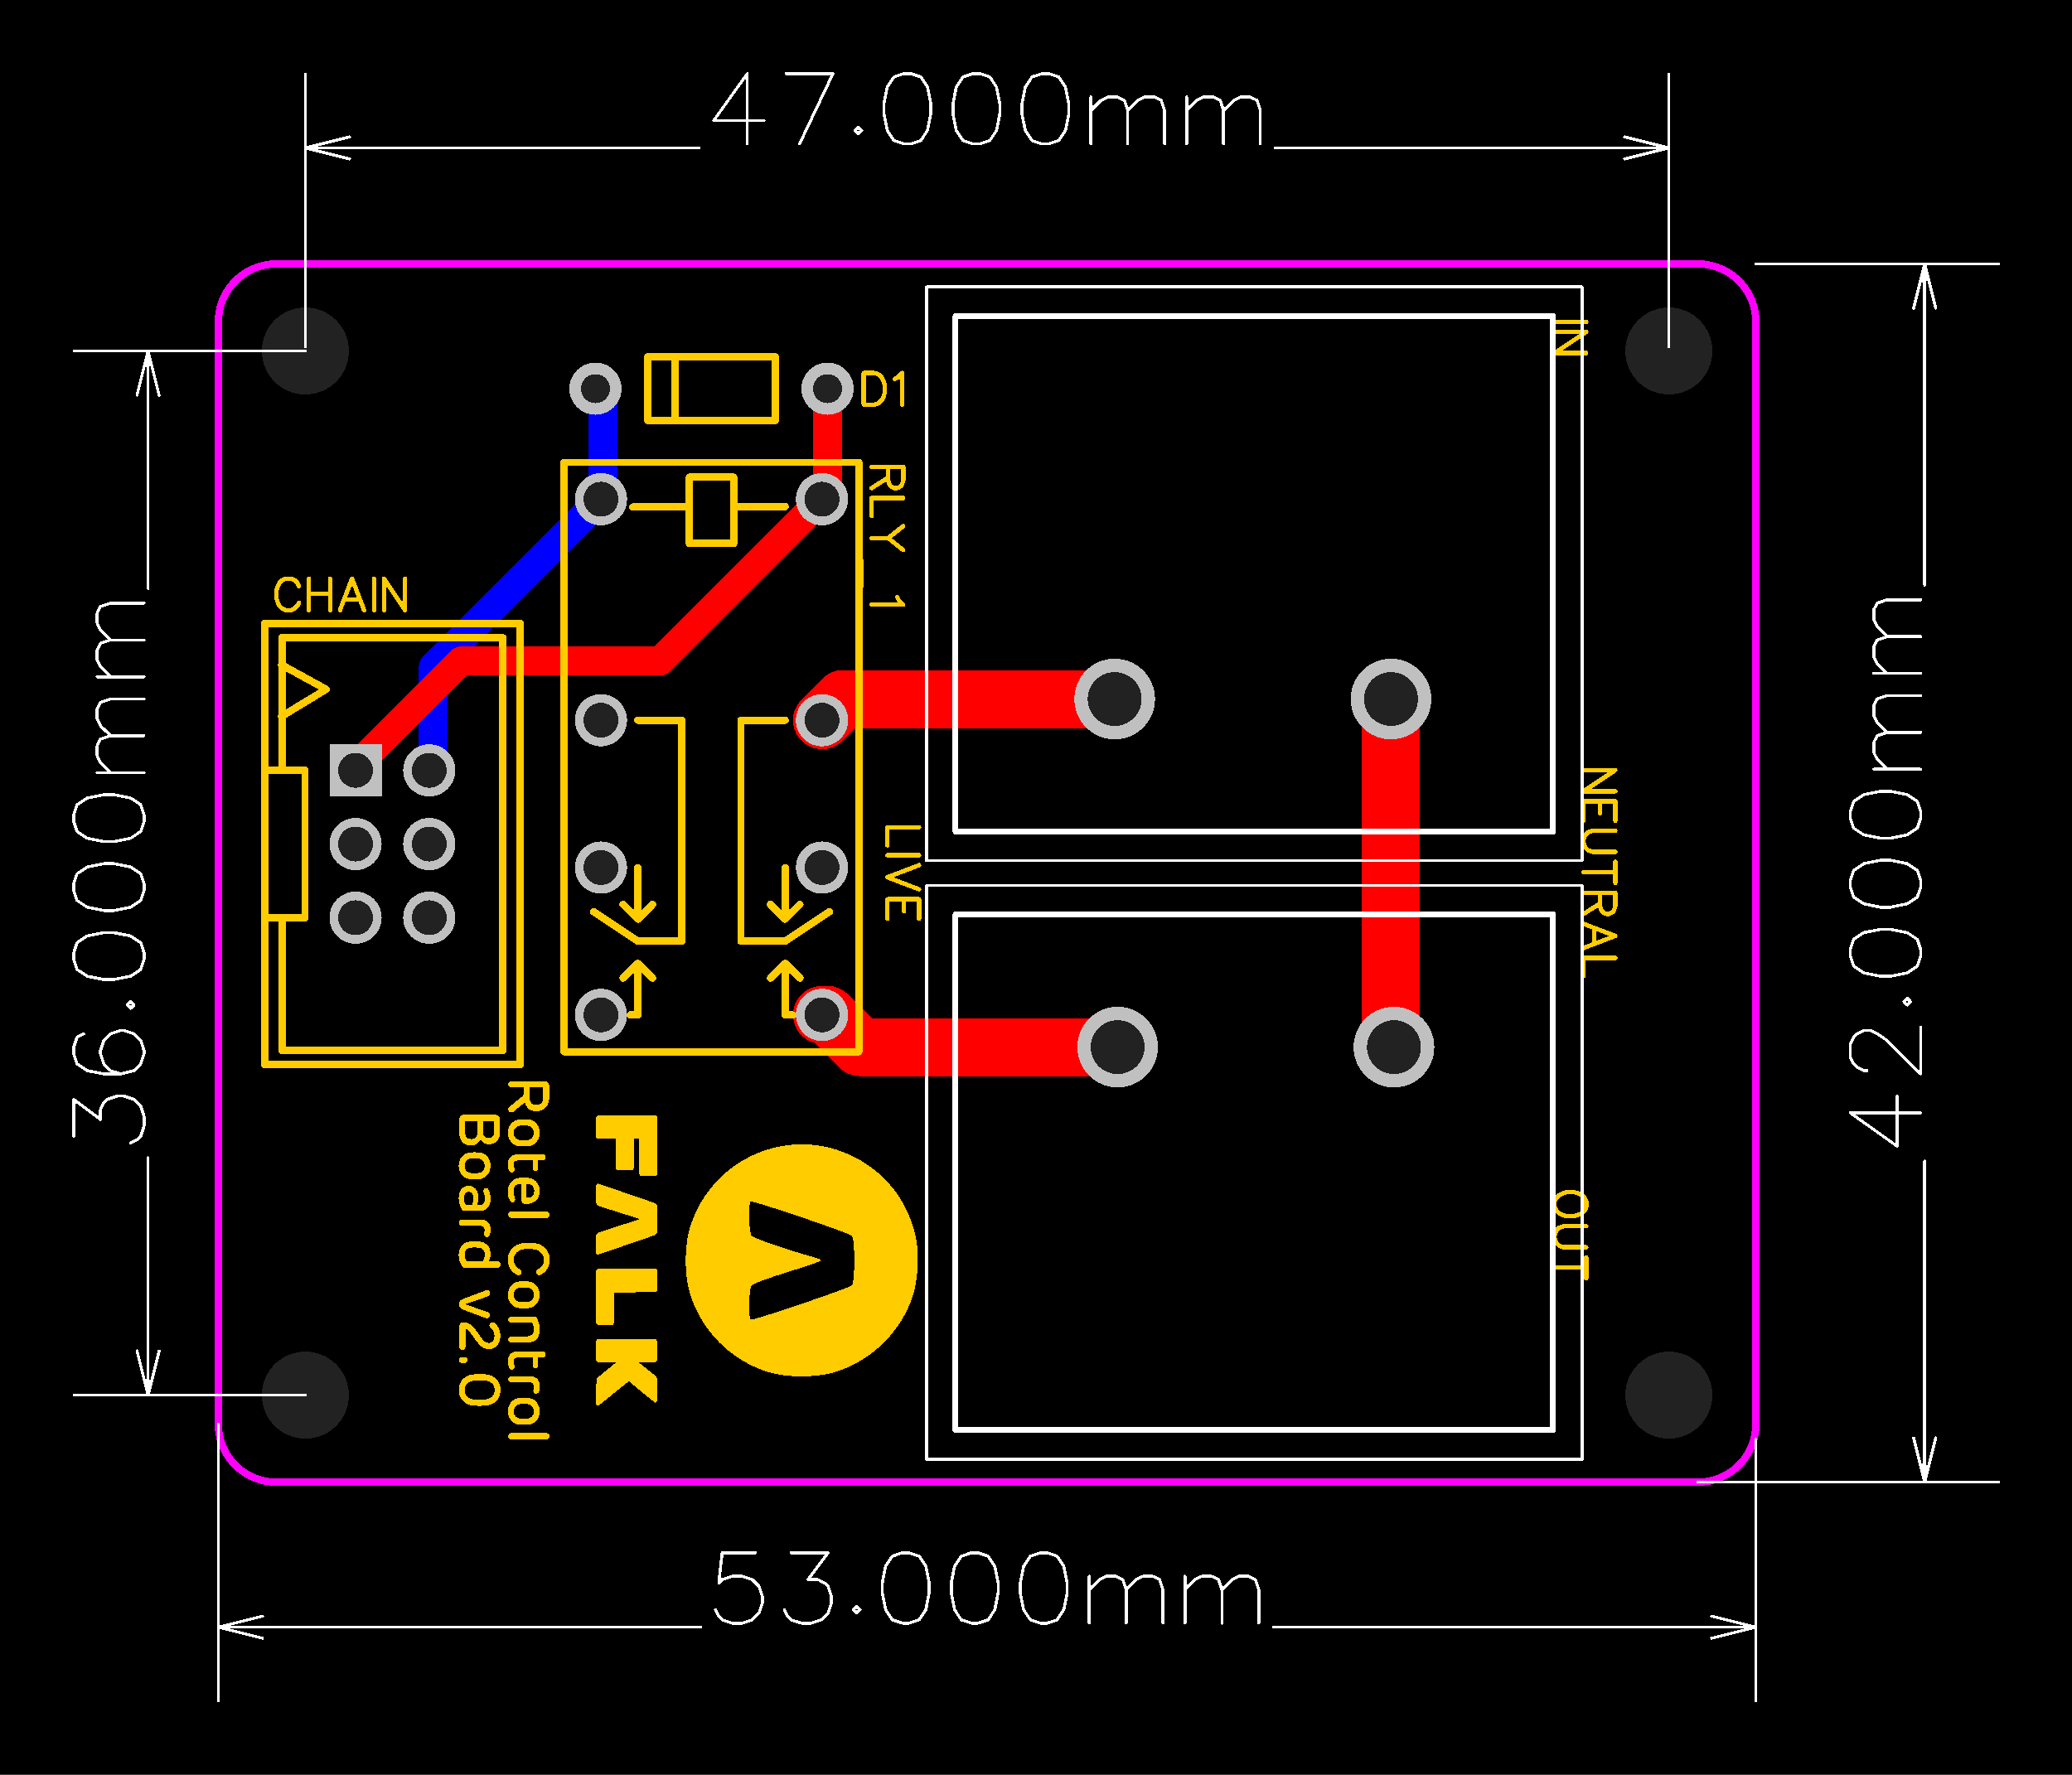 <svg xmlns="http://www.w3.org/2000/svg" xmlns:xlink="http://www.w3.org/1999/xlink" width="107.137mm" height="91.783mm" viewBox="4025.8 4005.8 281.2 240.9"><title></title><style type="text/css">
*[layerid="1"] {stroke:#FF0000;fill:#FF0000;}
*[layerid="2"] {stroke:#0000FF;fill:#0000FF;}
*[layerid="3"] {stroke:#FFCC00;fill:#FFCC00;}
*[layerid="4"] {stroke:#66CC33;fill:#66CC33;}
*[layerid="5"] {stroke:#808080;fill:#808080;}
*[layerid="6"] {stroke:#800000;fill:#800000;}
*[layerid="7"] {stroke:#800080;fill:#800080;stroke-opacity:0.7;fill-opacity:0.7;}
*[layerid="8"] {stroke:#AA00FF;fill:#AA00FF;stroke-opacity:0.7;fill-opacity:0.7;}
*[layerid="9"] {stroke:#6464FF;fill:#6464FF;}
*[layerid="10"] {stroke:#FF00FF;fill:#FF00FF;}
*[layerid="11"] {stroke:#C0C0C0;fill:#C0C0C0;}
*[layerid="12"] {stroke:#FFFFFF;fill:#FFFFFF;}
*[layerid="13"] {stroke:#33CC99;fill:#33CC99;}
*[layerid="14"] {stroke:#5555FF;fill:#5555FF;}
*[layerid="15"] {stroke:#F022F0;fill:#F022F0;}
*[layerid="19"] {stroke:#66CCFF;fill:#66CCFF;}
*[layerid="21"] {stroke:#999966;fill:#999966;}
*[layerid="22"] {stroke:#008000;fill:#008000;}
*[layerid="23"] {stroke:#00FF00;fill:#00FF00;}
*[layerid="24"] {stroke:#BC8E00;fill:#BC8E00;}
*[layerid="25"] {stroke:#70DBFA;fill:#70DBFA;}
*[layerid="26"] {stroke:#00CC66;fill:#00CC66;}
*[layerid="27"] {stroke:#9966FF;fill:#9966FF;}
*[layerid="28"] {stroke:#800080;fill:#800080;}
*[layerid="29"] {stroke:#008080;fill:#008080;}
*[layerid="30"] {stroke:#15935F;fill:#15935F;}
*[layerid="31"] {stroke:#000080;fill:#000080;}
*[layerid="32"] {stroke:#00B400;fill:#00B400;}
*[layerid="33"] {stroke:#2E4756;fill:#2E4756;}
*[layerid="34"] {stroke:#99842F;fill:#99842F;}
*[layerid="35"] {stroke:#FFFFAA;fill:#FFFFAA;}
*[layerid="36"] {stroke:#99842F;fill:#99842F;}
*[layerid="37"] {stroke:#2E4756;fill:#2E4756;}
*[layerid="38"] {stroke:#3535FF;fill:#3535FF;}
*[layerid="39"] {stroke:#8000BC;fill:#8000BC;}
*[layerid="40"] {stroke:#43AE5F;fill:#43AE5F;}
*[layerid="41"] {stroke:#C3ECCE;fill:#C3ECCE;}
*[layerid="42"] {stroke:#728978;fill:#728978;}
*[layerid="43"] {stroke:#39503F;fill:#39503F;}
*[layerid="44"] {stroke:#0C715D;fill:#0C715D;}
*[layerid="45"] {stroke:#5A8A80;fill:#5A8A80;}
*[layerid="46"] {stroke:#2B937E;fill:#2B937E;}
*[layerid="47"] {stroke:#23999D;fill:#23999D;}
*[layerid="48"] {stroke:#45B4E3;fill:#45B4E3;}
*[layerid="49"] {stroke:#215DA1;fill:#215DA1;}
*[layerid="50"] {stroke:#4564D7;fill:#4564D7;}
*[layerid="51"] {stroke:#6969E9;fill:#6969E9;}
*[layerid="52"] {stroke:#9069E9;fill:#9069E9;}
*[layerid="99"] {stroke:#00CCCC;fill:#00CCCC;}
*[layerid="100"] {stroke:#CC9999;fill:#CC9999;}
*[layerid="101"] {stroke:#66FFCC;fill:#66FFCC;}
*[layerid="Hole"] {stroke:#222222;fill:#222222;}
*[layerid="DRCError"] {stroke:#FAD609;fill:#FAD609;}
*[fill="none"] {fill: none;}
*[stroke="none"] {stroke: none;}
path, polyline, polygon, line {stroke-linecap:round;}
g[c_partid="part_pad"][layerid="1"] ellipse:not([c_etype="pad_outer"]) {fill:#FF0000;}
g[c_partid="part_pad"][layerid="1"] polygon:not([c_etype="pad_outer"]) {fill:#FF0000;}
g[c_partid="part_pad"][layerid="1"] polyline:not([c_etype="pad_outer"]) {stroke:#FF0000;}
g[c_partid="part_pad"][layerid="2"] ellipse:not([c_etype="pad_outer"]) {fill:#0000FF;}
g[c_partid="part_pad"][layerid="2"] polygon:not([c_etype="pad_outer"]) {fill:#0000FF;}
g[c_partid="part_pad"][layerid="2"] polyline:not([c_etype="pad_outer"]) {stroke:#0000FF;}
g[c_partid="part_pad"][layerid="11"] ellipse:not([c_etype="pad_outer"]) {fill:#C0C0C0;}
g[c_partid="part_pad"][layerid="11"] polygon:not([c_etype="pad_outer"]) {fill:#C0C0C0;}
g[c_partid="part_pad"][layerid="11"] polyline:not([c_etype="pad_outer"]) {stroke:#C0C0C0;}
g[c_partid="part_pad"][layerid="11"] circle {fill:#222222;}
g[c_partid="part_pad"][layerid="11"] > polyline:nth-of-type(2) {stroke:#222222;}
g[c_partid="part_pad"][layerid="11"][c_shape="ELLIPSE"]  polyline:nth-last-of-type(1) {stroke:#222222;}
g[c_partid="part_pad"][layerid="11"][c_shape="RECT"]  polyline:nth-last-of-type(1) {stroke:#222222;}
g[c_partid="part_pad"][layerid="11"][c_shape="POLYGON"]  polyline:nth-last-of-type(1) {stroke:#222222;}
g[c_partid="part_via"] > * + circle, #gCurParts g[c_partid="part_via"] > * + circle {fill:#222222;}
g[c_partid="part_pad"] > polygon[c_etype="pad_outer"], #gCurParts g[c_partid="part_pad"] > polygon[c_etype="pad_outer"] {stroke-linejoin: miter;stroke-miterlimit: 100;}
g[c_partid="part_hole"] > circle {fill: #222222;}path, polyline, polygon {stroke-linejoin:round;}
rect, circle, ellipse, polyline, line, polygon, path {shape-rendering:crispEdges;}
</style>
<rect x="4025.8" y="4005.8" width="281.2" height="240.9" fill="#000000" stroke="none"/><polyline points="4177.48 4147.925 4142.48 4147.925 4138.11 4143.555 4137.362 4143.555" stroke-width="7.874"  stroke-linecap="round" fill="none" layerid="2" net="LIVE" id="gge660" locked="0" /><polyline points="4177.078 4100.681 4140.236 4100.681 4137.362 4103.555" stroke-width="7.874"  stroke-linecap="round" fill="none" layerid="2" net="SWITCHED" id="gge659" locked="0" /><polyline points="4107.614 4073.303 4084.614 4096.303 4084.614 4109.807 4084.055 4110.366" stroke-width="3.937"  stroke-linecap="round" fill="none" layerid="2" net="5V" id="gge658" locked="0" /><polyline points="4106.614 4058.555 4107.614 4059.555 4107.614 4073.303 4107.362 4073.555" stroke-width="3.937"  stroke-linecap="round" fill="none" layerid="2" net="5V" id="gge654" locked="0" /><polyline points="4214.578 4100.681 4214.578 4146.681 4214.98 4147.083 4214.98 4147.925" stroke-width="7.874"  stroke-linecap="round" fill="none" layerid="2" net="NEUTRAL" id="gge633" locked="0" /><polyline points="4177.078 4100.681 4140.236 4100.681 4137.362 4103.555" stroke-width="7.874"  stroke-linecap="round" fill="none" layerid="1" net="SWITCHED" id="gge663" locked="0" /><polyline points="4177.48 4147.925 4142.48 4147.925 4138.11 4143.555 4137.362 4143.555" stroke-width="7.874"  stroke-linecap="round" fill="none" layerid="1" net="LIVE" id="gge661" locked="0" /><polyline points="4137.36 4073.56 4115.39 4095.52 4088.37 4095.52 4074.06 4109.84 4074.06 4110.37" stroke-width="3.937"  stroke-linecap="round" fill="none" layerid="1" net="GND" id="gge657" locked="0" /><polyline points="4138.11 4058.555 4138.11 4072.807 4137.362 4073.555" stroke-width="3.937"  stroke-linecap="round" fill="none" layerid="1" net="GND" id="gge653" locked="0" /><polyline points="4214.578 4100.681 4214.578 4146.681 4214.98 4147.083 4214.98 4147.925" stroke-width="7.874"  stroke-linecap="round" fill="none" layerid="1" net="NEUTRAL" id="gge630" locked="0" /><g c_partid="part_pad" c_etype="pinpart" c_origin="4137.36,4073.56" layerid="11" number="16" net="GND" plated ="Y"  id="gge682" locked="0" c_rotation="270" c_width="7.087" c_height="7.087" title="GND" c_shape="ELLIPSE" pasteexpansion="0" solderexpansion="0.4"><ellipse c_etype="pad_shell" cx="4137.36" cy="4073.56" rx="3.543" ry="3.543" layerid="11" stroke-width="0"/><circle c_etype="pad_hole" cx="4137.36" cy="4073.56" r="2.362" layerid="11" stroke-width="0"/></g><g c_partid="part_pad" c_etype="pinpart" c_origin="4137.36,4103.56" layerid="11" number="13" net="SWITCHED" plated ="Y"  id="gge687" locked="0" c_rotation="270" c_width="7.087" c_height="7.087" title="SWITCHED" c_shape="ELLIPSE" pasteexpansion="0" solderexpansion="0.4"><ellipse c_etype="pad_shell" cx="4137.36" cy="4103.56" rx="3.543" ry="3.543" layerid="11" stroke-width="0"/><circle c_etype="pad_hole" cx="4137.36" cy="4103.56" r="2.362" layerid="11" stroke-width="0"/></g><g c_partid="part_pad" c_etype="pinpart" c_origin="4137.36,4123.56" layerid="11" number="11" net="" plated ="Y"  id="gge692" locked="0" c_rotation="270" c_width="7.087" c_height="7.087" title="" c_shape="ELLIPSE" pasteexpansion="0" solderexpansion="0.4"><ellipse c_etype="pad_shell" cx="4137.36" cy="4123.56" rx="3.543" ry="3.543" layerid="11" stroke-width="0"/><circle c_etype="pad_hole" cx="4137.36" cy="4123.56" r="2.362" layerid="11" stroke-width="0"/></g><g c_partid="part_pad" c_etype="pinpart" c_origin="4137.36,4143.56" layerid="11" number="9" net="LIVE" plated ="Y"  id="gge697" locked="0" c_rotation="270" c_width="7.087" c_height="7.087" title="LIVE" c_shape="ELLIPSE" pasteexpansion="0" solderexpansion="0.4"><ellipse c_etype="pad_shell" cx="4137.36" cy="4143.56" rx="3.543" ry="3.543" layerid="11" stroke-width="0"/><circle c_etype="pad_hole" cx="4137.36" cy="4143.56" r="2.362" layerid="11" stroke-width="0"/></g><g c_partid="part_pad" c_etype="pinpart" c_origin="4107.36,4143.56" layerid="11" number="8" net="" plated ="Y"  id="gge702" locked="0" c_rotation="270" c_width="7.087" c_height="7.087" title="" c_shape="ELLIPSE" pasteexpansion="0" solderexpansion="0.4"><ellipse c_etype="pad_shell" cx="4107.36" cy="4143.56" rx="3.543" ry="3.543" layerid="11" stroke-width="0"/><circle c_etype="pad_hole" cx="4107.36" cy="4143.56" r="2.362" layerid="11" stroke-width="0"/></g><g c_partid="part_pad" c_etype="pinpart" c_origin="4107.36,4123.56" layerid="11" number="6" net="" plated ="Y"  id="gge707" locked="0" c_rotation="270" c_width="7.087" c_height="7.087" title="" c_shape="ELLIPSE" pasteexpansion="0" solderexpansion="0.4"><ellipse c_etype="pad_shell" cx="4107.36" cy="4123.56" rx="3.543" ry="3.543" layerid="11" stroke-width="0"/><circle c_etype="pad_hole" cx="4107.36" cy="4123.56" r="2.362" layerid="11" stroke-width="0"/></g><g c_partid="part_pad" c_etype="pinpart" c_origin="4107.36,4103.56" layerid="11" number="4" net="" plated ="Y"  id="gge712" locked="0" c_rotation="270" c_width="7.087" c_height="7.087" title="" c_shape="ELLIPSE" pasteexpansion="0" solderexpansion="0.4"><ellipse c_etype="pad_shell" cx="4107.36" cy="4103.56" rx="3.543" ry="3.543" layerid="11" stroke-width="0"/><circle c_etype="pad_hole" cx="4107.36" cy="4103.56" r="2.362" layerid="11" stroke-width="0"/></g><g c_partid="part_pad" c_etype="pinpart" c_origin="4107.36,4073.56" layerid="11" number="1" net="5V" plated ="Y"  id="gge717" locked="0" c_rotation="270" c_width="7.087" c_height="7.087" title="5V" c_shape="ELLIPSE" pasteexpansion="0" solderexpansion="0.4"><ellipse c_etype="pad_shell" cx="4107.36" cy="4073.56" rx="3.543" ry="3.543" layerid="11" stroke-width="0"/><circle c_etype="pad_hole" cx="4107.36" cy="4073.56" r="2.362" layerid="11" stroke-width="0"/></g><g c_partid="part_pad" c_etype="pinpart" c_origin="4177.48,4147.93" layerid="11" number="1" net="LIVE" plated ="Y"  id="gge729" locked="0" c_rotation="0" c_width="10.95" c_height="10.95" title="LIVE" c_shape="ELLIPSE" pasteexpansion="0" solderexpansion="0.4"><ellipse c_etype="pad_shell" cx="4177.48" cy="4147.93" rx="5.475" ry="5.475" layerid="11" stroke-width="0"/><polyline c_etype="pad_hole" points="4177.47 4147.93 4177.49 4147.93" layerid="11" stroke-width="7.3"></polyline></g><g c_partid="part_pad" c_etype="pinpart" c_origin="4214.98,4147.93" layerid="11" number="2" net="NEUTRAL" plated ="Y"  id="gge734" locked="0" c_rotation="0" c_width="10.95" c_height="10.95" title="NEUTRAL" c_shape="ELLIPSE" pasteexpansion="0" solderexpansion="0.4"><ellipse c_etype="pad_shell" cx="4214.98" cy="4147.93" rx="5.475" ry="5.475" layerid="11" stroke-width="0"/><polyline c_etype="pad_hole" points="4214.97 4147.93 4214.99 4147.93" layerid="11" stroke-width="7.3"></polyline></g><g c_partid="part_pad" c_etype="pinpart" c_origin="4214.58,4100.68" layerid="11" number="1" net="NEUTRAL" plated ="Y"  id="gge746" locked="0" c_rotation="180" c_width="10.95" c_height="10.95" title="NEUTRAL" c_shape="ELLIPSE" pasteexpansion="0" solderexpansion="0.4"><ellipse c_etype="pad_shell" cx="4214.58" cy="4100.68" rx="5.475" ry="5.475" layerid="11" stroke-width="0"/><polyline c_etype="pad_hole" points="4214.59 4100.68 4214.57 4100.68" layerid="11" stroke-width="7.3"></polyline></g><g c_partid="part_pad" c_etype="pinpart" c_origin="4177.08,4100.68" layerid="11" number="2" net="SWITCHED" plated ="Y"  id="gge751" locked="0" c_rotation="180" c_width="10.95" c_height="10.95" title="SWITCHED" c_shape="ELLIPSE" pasteexpansion="0" solderexpansion="0.4"><ellipse c_etype="pad_shell" cx="4177.08" cy="4100.68" rx="5.475" ry="5.475" layerid="11" stroke-width="0"/><polyline c_etype="pad_hole" points="4177.09 4100.68 4177.07 4100.68" layerid="11" stroke-width="7.3"></polyline></g><g c_partid="part_pad" c_etype="pinpart" c_origin="4138.11,4058.555" layerid="11" number="1" net="GND" plated ="Y"  id="gge579" locked="0" c_rotation="180" c_width="7.087" c_height="7.087" title="GND" c_shape="ELLIPSE" pasteexpansion="0" solderexpansion="0.4"><ellipse c_etype="pad_shell" cx="4138.11" cy="4058.555" rx="3.543" ry="3.543" layerid="11" stroke-width="0"/><circle c_etype="pad_hole" cx="4138.11" cy="4058.555" r="1.968" layerid="11" stroke-width="0"/></g><g c_partid="part_pad" c_etype="pinpart" c_origin="4106.614,4058.555" layerid="11" number="2" net="5V" plated ="Y"  id="gge584" locked="0" c_rotation="180" c_width="7.087" c_height="7.087" title="5V" c_shape="ELLIPSE" pasteexpansion="0" solderexpansion="0.4"><ellipse c_etype="pad_shell" cx="4106.614" cy="4058.555" rx="3.543" ry="3.543" layerid="11" stroke-width="0"/><circle c_etype="pad_hole" cx="4106.614" cy="4058.555" r="1.968" layerid="11" stroke-width="0"/></g><g c_partid="part_pad" c_etype="pinpart" c_origin="4074.055,4110.366" layerid="11" number="1" net="GND" plated ="Y"  id="gge435" locked="0" c_rotation="270" c_width="7.087" c_height="7.087" title="GND" c_shape="RECT" pasteexpansion="0" solderexpansion="0.4"><polygon  c_etype="pad_shell" points="4077.598 4106.823 4077.598 4113.909 4070.512 4113.909 4070.512 4106.823" layerid="11" stroke-width="0" /><circle c_etype="pad_hole" cx="4074.055" cy="4110.366" r="2.362" layerid="11" stroke-width="0"/></g><g c_partid="part_pad" c_etype="pinpart" c_origin="4084.055,4110.366" layerid="11" number="2" net="5V" plated ="Y"  id="gge440" locked="0" c_rotation="270" c_width="7.087" c_height="7.087" title="5V" c_shape="ELLIPSE" pasteexpansion="0" solderexpansion="0.4"><ellipse c_etype="pad_shell" cx="4084.055" cy="4110.366" rx="3.543" ry="3.543" layerid="11" stroke-width="0"/><circle c_etype="pad_hole" cx="4084.055" cy="4110.366" r="2.362" layerid="11" stroke-width="0"/></g><g c_partid="part_pad" c_etype="pinpart" c_origin="4074.055,4120.366" layerid="11" number="3" net="" plated ="Y"  id="gge445" locked="0" c_rotation="270" c_width="7.087" c_height="7.087" title="" c_shape="ELLIPSE" pasteexpansion="0" solderexpansion="0.4"><ellipse c_etype="pad_shell" cx="4074.055" cy="4120.366" rx="3.543" ry="3.543" layerid="11" stroke-width="0"/><circle c_etype="pad_hole" cx="4074.055" cy="4120.366" r="2.362" layerid="11" stroke-width="0"/></g><g c_partid="part_pad" c_etype="pinpart" c_origin="4084.055,4120.366" layerid="11" number="4" net="" plated ="Y"  id="gge450" locked="0" c_rotation="270" c_width="7.087" c_height="7.087" title="" c_shape="ELLIPSE" pasteexpansion="0" solderexpansion="0.4"><ellipse c_etype="pad_shell" cx="4084.055" cy="4120.366" rx="3.543" ry="3.543" layerid="11" stroke-width="0"/><circle c_etype="pad_hole" cx="4084.055" cy="4120.366" r="2.362" layerid="11" stroke-width="0"/></g><g c_partid="part_pad" c_etype="pinpart" c_origin="4074.055,4130.366" layerid="11" number="5" net="" plated ="Y"  id="gge455" locked="0" c_rotation="270" c_width="7.087" c_height="7.087" title="" c_shape="ELLIPSE" pasteexpansion="0" solderexpansion="0.4"><ellipse c_etype="pad_shell" cx="4074.055" cy="4130.366" rx="3.543" ry="3.543" layerid="11" stroke-width="0"/><circle c_etype="pad_hole" cx="4074.055" cy="4130.366" r="2.362" layerid="11" stroke-width="0"/></g><g c_partid="part_pad" c_etype="pinpart" c_origin="4084.055,4130.366" layerid="11" number="6" net="" plated ="Y"  id="gge460" locked="0" c_rotation="270" c_width="7.087" c_height="7.087" title="" c_shape="ELLIPSE" pasteexpansion="0" solderexpansion="0.4"><ellipse c_etype="pad_shell" cx="4084.055" cy="4130.366" rx="3.543" ry="3.543" layerid="11" stroke-width="0"/><circle c_etype="pad_hole" cx="4084.055" cy="4130.366" r="2.362" layerid="11" stroke-width="0"/></g><g c_partid="part_hole" c_etype="pinpart" c_shapetype="group" c_origin="4252.284,4053.437" layerid="11" id="gge491" locked="0" ><circle cx="4252.284" cy="4053.437" r="5.905"  stroke-width="0" /></g><g c_partid="part_hole" c_etype="pinpart" c_shapetype="group" c_origin="4067.244,4053.437" layerid="11" id="gge500" locked="0" ><circle cx="4067.244" cy="4053.437" r="5.905"  stroke-width="0" /></g><g c_partid="part_hole" c_etype="pinpart" c_shapetype="group" c_origin="4067.244,4195.169" layerid="11" id="gge505" locked="0" ><circle cx="4067.244" cy="4195.169" r="5.905"  stroke-width="0" /></g><g c_partid="part_hole" c_etype="pinpart" c_shapetype="group" c_origin="4252.284,4195.169" layerid="11" id="gge510" locked="0" ><circle cx="4252.284" cy="4195.169" r="5.905"  stroke-width="0" /></g><polyline points="4102.36 4068.56 4102.36 4148.56" stroke-width="1"  stroke-linecap="round" fill="none" layerid="3" net="" id="gge666" locked="0" /><polyline points="4102.36 4148.56 4142.36 4148.56" stroke-width="1"  stroke-linecap="round" fill="none" layerid="3" net="" id="gge667" locked="0" /><polyline points="4102.36 4068.56 4142.36 4068.56 4142.36 4148.56" stroke-width="1"  stroke-linecap="round" fill="none" layerid="3" net="" id="gge668" locked="0" /><polyline points="4119.36 4070.56 4119.36 4079.56 4125.36 4079.56 4125.36 4070.56 4119.36 4070.56" stroke-width="1"  stroke-linecap="round" fill="none" layerid="3" net="" id="gge669" locked="0" /><polyline points="4125.36 4074.56 4132.36 4074.56" stroke-width="1"  stroke-linecap="round" fill="none" layerid="3" net="" id="gge670" locked="0" /><polyline points="4112.36 4103.56 4118.36 4103.56 4118.36 4133.56 4112.36 4133.56 4106.36 4129.56" stroke-width="1"  stroke-linecap="round" fill="none" layerid="3" net="" id="gge671" locked="0" /><polyline points="4112.36 4123.56 4112.36 4123.56 4112.36 4130.56 4110.36 4128.56" stroke-width="1"  stroke-linecap="round" fill="none" layerid="3" net="" id="gge672" locked="0" /><polyline points="4112.36 4130.56 4114.36 4128.56" stroke-width="1"  stroke-linecap="round" fill="none" layerid="3" net="" id="gge673" locked="0" /><polyline points="4111.36 4143.56 4112.36 4143.56 4112.36 4136.56 4110.36 4138.56" stroke-width="1"  stroke-linecap="round" fill="none" layerid="3" net="" id="gge674" locked="0" /><polyline points="4112.36 4136.56 4114.36 4138.56" stroke-width="1"  stroke-linecap="round" fill="none" layerid="3" net="" id="gge675" locked="0" /><polyline points="4132.36 4103.56 4126.36 4103.56 4126.36 4133.56 4132.36 4133.56 4138.36 4129.56" stroke-width="1"  stroke-linecap="round" fill="none" layerid="3" net="" id="gge676" locked="0" /><polyline points="4132.36 4123.56 4132.36 4123.56 4132.36 4130.56 4134.36 4128.56" stroke-width="1"  stroke-linecap="round" fill="none" layerid="3" net="" id="gge677" locked="0" /><polyline points="4132.36 4130.56 4130.36 4128.56" stroke-width="1"  stroke-linecap="round" fill="none" layerid="3" net="" id="gge678" locked="0" /><polyline points="4133.36 4143.56 4132.36 4143.56 4132.36 4136.56 4134.36 4138.56" stroke-width="1"  stroke-linecap="round" fill="none" layerid="3" net="" id="gge679" locked="0" /><polyline points="4132.36 4136.56 4130.36 4138.56" stroke-width="1"  stroke-linecap="round" fill="none" layerid="3" net="" id="gge680" locked="0" /><polyline points="4119.36 4074.616 4111.686 4074.616" stroke-width="1"  stroke-linecap="round" fill="none" layerid="3" net="" id="gge681" locked="0" /><polyline points="4155.48 4129.93 4236.578 4129.93 4236.578 4199.93 4155.48 4199.93 4155.48 4129.93" stroke-width="0.394"  stroke-linecap="round" fill="none" layerid="3" net="" id="gge727" locked="0" /><polyline points="4236.58 4118.68 4155.482 4118.68 4155.482 4048.68 4236.58 4048.68 4236.58 4118.68" stroke-width="0.394"  stroke-linecap="round" fill="none" layerid="3" net="" id="gge744" locked="0" /><polyline points="4113.701 4054.224 4131.024 4054.224" stroke-width="1"  stroke-linecap="round" fill="none" layerid="3" net="" id="gge572" locked="0" /><polyline points="4113.701 4062.886 4131.024 4062.886" stroke-width="1"  stroke-linecap="round" fill="none" layerid="3" net="" id="gge573" locked="0" /><polyline points="4113.701 4054.224 4113.701 4062.886" stroke-width="1"  stroke-linecap="round" fill="none" layerid="3" net="" id="gge574" locked="0" /><polyline points="4131.024 4054.224 4131.024 4062.886" stroke-width="1"  stroke-linecap="round" fill="none" layerid="3" net="" id="gge575" locked="0" /><polyline points="4117.399 4054.224 4117.399 4062.886" stroke-width="1"  stroke-linecap="round" fill="none" layerid="3" net="" id="gge576" locked="0" /><polyline points="4096.378 4090.405 4096.378 4150.327" stroke-width="1"  stroke-linecap="round" fill="none" layerid="3" net="S$111" id="gge427" locked="0" /><polyline points="4096.378 4150.327 4061.732 4150.327" stroke-width="1"  stroke-linecap="round" fill="none" layerid="3" net="S$113" id="gge428" locked="0" /><polyline points="4061.732 4150.327 4061.732 4090.406" stroke-width="1"  stroke-linecap="round" fill="none" layerid="3" net="S$111" id="gge429" locked="0" /><polyline points="4061.732 4090.406 4096.378 4090.406" stroke-width="1"  stroke-linecap="round" fill="none" layerid="3" net="S$113" id="gge430" locked="0" /><polyline points="4064.055 4092.366 4094.055 4092.366 4094.055 4148.366 4064.055 4148.366 4064.055 4130.366" stroke-width="1"  stroke-linecap="round" fill="none" layerid="3" net="S$121" id="gge431" locked="0" /><polyline points="4064.055 4110.366 4064.055 4092.366" stroke-width="1"  stroke-linecap="round" fill="none" layerid="3" net="S$123" id="gge432" locked="0" /><polyline points="4064.011 4096.036 4070.055 4099.366 4064.011 4103.036" stroke-width="1"  stroke-linecap="round" fill="none" layerid="3" net="S$119" id="gge433" locked="0" /><polyline points="4062.055 4110.366 4067.195 4110.366 4067.195 4130.366 4062.055 4130.366" stroke-width="1"  stroke-linecap="round" fill="none" layerid="3" net="S$117" id="gge434" locked="0" /><g c_partid="part_pcbtext" c_etype="pinpart" c_origin="4094.803,4151.862" c_rotation="270" c_mirror="0" id="gge473" locked="0" layerid="3" c_shapetype="group" ><path c_fontsize="7.874" c_fontfamily="RubrikMedium" c_text="Rotel Control" d="M 4096.854 4154.243 C 4096.854 4154.433 4096.784 4154.533 4096.604 4154.683 L 4094.904 4156.063 C 4094.724 4156.213 4094.714 4156.473 4094.884 4156.663 C 4095.034 4156.823 4095.314 4156.843 4095.484 4156.693 L 4097.044 4155.413 C 4097.194 4156.163 4097.704 4156.633 4098.594 4156.633 C 4099.144 4156.633 4099.564 4156.463 4099.874 4156.103 C 4100.184 4155.763 4100.334 4155.323 4100.334 4154.803 L 4100.334 4153.193 C 4100.334 4152.803 4100.074 4152.583 4099.724 4152.583 L 4095.204 4152.583 C 4094.964 4152.583 4094.764 4152.763 4094.764 4152.993 C 4094.764 4153.223 4094.964 4153.423 4095.204 4153.423 L 4096.854 4153.423 Z  M 4099.524 4153.423 L 4099.524 4154.743 C 4099.524 4155.433 4099.214 4155.783 4098.594 4155.783 C 4097.964 4155.783 4097.664 4155.423 4097.664 4154.703 L 4097.664 4153.423 Z  M 4099.044 4159.563 C 4099.044 4159.063 4098.894 4158.643 4098.604 4158.303 C 4098.314 4157.963 4097.934 4157.783 4097.464 4157.743 C 4097.094 4157.723 4096.714 4157.723 4096.334 4157.743 C 4095.874 4157.783 4095.484 4157.973 4095.184 4158.313 C 4094.874 4158.653 4094.724 4159.063 4094.724 4159.563 C 4094.724 4160.063 4094.874 4160.483 4095.184 4160.823 C 4095.484 4161.163 4095.874 4161.353 4096.334 4161.383 C 4096.714 4161.403 4097.094 4161.403 4097.464 4161.383 C 4097.934 4161.353 4098.314 4161.163 4098.604 4160.823 C 4098.894 4160.483 4099.044 4160.063 4099.044 4159.563 Z  M 4098.244 4159.563 C 4098.244 4160.133 4097.884 4160.523 4097.354 4160.553 C 4096.944 4160.573 4096.634 4160.573 4096.444 4160.553 C 4095.884 4160.503 4095.524 4160.133 4095.524 4159.563 C 4095.524 4158.993 4095.884 4158.633 4096.444 4158.583 C 4096.674 4158.553 4096.984 4158.553 4097.354 4158.583 C 4097.894 4158.613 4098.244 4158.993 4098.244 4159.563 Z  M 4094.874 4164.663 C 4094.954 4164.853 4095.074 4164.953 4095.264 4164.953 C 4095.514 4164.953 4095.704 4164.743 4095.634 4164.433 C 4095.554 4164.143 4095.514 4163.953 4095.514 4163.873 C 4095.514 4163.503 4095.714 4163.313 4096.134 4163.313 L 4098.094 4163.313 L 4098.094 4164.393 C 4098.094 4164.613 4098.254 4164.793 4098.464 4164.793 C 4098.674 4164.793 4098.834 4164.613 4098.834 4164.393 L 4098.834 4163.313 L 4099.434 4163.313 C 4099.664 4163.313 4099.854 4163.123 4099.854 4162.893 C 4099.854 4162.663 4099.674 4162.473 4099.434 4162.473 L 4096.144 4162.473 C 4095.294 4162.473 4094.724 4162.923 4094.724 4163.783 C 4094.724 4164.133 4094.774 4164.433 4094.874 4164.663 Z  M 4097.284 4169.213 C 4097.814 4169.213 4098.234 4169.053 4098.564 4168.733 C 4098.884 4168.403 4099.044 4167.983 4099.044 4167.463 C 4099.044 4166.963 4098.894 4166.543 4098.594 4166.213 C 4098.304 4165.883 4097.894 4165.703 4097.394 4165.663 C 4097.044 4165.643 4096.704 4165.643 4096.414 4165.663 C 4095.914 4165.693 4095.504 4165.873 4095.184 4166.203 C 4094.884 4166.533 4094.724 4166.963 4094.724 4167.503 C 4094.724 4168.053 4094.814 4168.473 4095.004 4168.773 C 4095.084 4168.913 4095.204 4168.983 4095.354 4168.983 C 4095.604 4168.983 4095.804 4168.743 4095.674 4168.423 C 4095.554 4168.063 4095.484 4167.763 4095.484 4167.513 C 4095.484 4166.883 4095.844 4166.473 4096.464 4166.473 L 4096.564 4166.473 L 4096.564 4168.703 C 4096.564 4169.043 4096.754 4169.213 4097.064 4169.213 Z  M 4097.224 4166.473 C 4097.894 4166.453 4098.304 4166.803 4098.304 4167.463 C 4098.304 4168.063 4097.904 4168.433 4097.314 4168.393 C 4097.254 4168.393 4097.224 4168.353 4097.224 4168.303 Z  M 4099.994 4171.103 C 4100.224 4171.103 4100.414 4170.913 4100.414 4170.683 C 4100.414 4170.453 4100.234 4170.263 4099.994 4170.263 L 4095.194 4170.263 C 4094.964 4170.263 4094.774 4170.463 4094.774 4170.683 C 4094.774 4170.923 4094.954 4171.103 4095.194 4171.103 L 4099.994 4171.103 Z  M 4095.524 4176.803 C 4095.524 4175.983 4096.114 4175.433 4097.004 4175.353 C 4097.374 4175.333 4097.744 4175.333 4098.114 4175.353 C 4098.554 4175.393 4098.914 4175.543 4099.184 4175.803 C 4099.474 4176.063 4099.614 4176.393 4099.614 4176.803 C 4099.614 4177.373 4099.294 4177.863 4098.784 4178.093 C 4098.614 4178.183 4098.524 4178.313 4098.524 4178.473 C 4098.524 4178.673 4098.704 4178.883 4098.924 4178.883 C 4099.004 4178.883 4099.074 4178.873 4099.134 4178.843 C 4099.524 4178.683 4099.844 4178.413 4100.074 4178.043 C 4100.304 4177.673 4100.414 4177.253 4100.414 4176.803 C 4100.414 4176.173 4100.204 4175.643 4099.784 4175.213 C 4099.364 4174.803 4098.834 4174.563 4098.194 4174.513 C 4097.784 4174.473 4097.364 4174.473 4096.934 4174.513 C 4096.304 4174.563 4095.764 4174.803 4095.344 4175.213 C 4094.934 4175.643 4094.714 4176.173 4094.714 4176.813 C 4094.714 4177.263 4094.834 4177.673 4095.064 4178.043 C 4095.294 4178.413 4095.604 4178.683 4096.004 4178.843 C 4096.074 4178.873 4096.144 4178.883 4096.214 4178.883 C 4096.434 4178.883 4096.604 4178.673 4096.604 4178.473 C 4096.604 4178.313 4096.524 4178.183 4096.354 4178.093 C 4095.854 4177.863 4095.524 4177.373 4095.524 4176.803 Z  M 4099.044 4181.553 C 4099.044 4181.063 4098.894 4180.633 4098.604 4180.293 C 4098.314 4179.953 4097.934 4179.773 4097.464 4179.733 C 4097.094 4179.713 4096.714 4179.713 4096.334 4179.733 C 4095.874 4179.773 4095.484 4179.963 4095.184 4180.303 C 4094.874 4180.643 4094.724 4181.063 4094.724 4181.553 C 4094.724 4182.053 4094.874 4182.473 4095.184 4182.813 C 4095.484 4183.153 4095.874 4183.343 4096.334 4183.373 C 4096.714 4183.393 4097.094 4183.393 4097.464 4183.373 C 4097.934 4183.343 4098.314 4183.153 4098.604 4182.813 C 4098.894 4182.473 4099.044 4182.063 4099.044 4181.553 Z  M 4098.244 4181.553 C 4098.244 4182.133 4097.884 4182.513 4097.354 4182.543 C 4096.944 4182.563 4096.634 4182.563 4096.444 4182.543 C 4095.884 4182.493 4095.524 4182.123 4095.524 4181.553 C 4095.524 4180.983 4095.884 4180.623 4096.444 4180.573 C 4096.674 4180.543 4096.984 4180.543 4097.354 4180.573 C 4097.894 4180.613 4098.244 4180.983 4098.244 4181.553 Z  M 4097.384 4188.023 C 4098.454 4188.023 4099.044 4187.433 4099.044 4186.293 C 4099.044 4185.543 4098.834 4184.953 4098.614 4184.663 C 4098.544 4184.553 4098.434 4184.503 4098.294 4184.503 L 4095.194 4184.503 C 4094.964 4184.503 4094.774 4184.693 4094.774 4184.913 C 4094.774 4185.143 4094.954 4185.333 4095.194 4185.333 L 4098.024 4185.333 C 4098.174 4185.583 4098.244 4185.883 4098.244 4186.273 C 4098.244 4186.803 4097.944 4187.183 4097.344 4187.183 L 4095.194 4187.183 C 4094.964 4187.183 4094.774 4187.383 4094.774 4187.603 C 4094.774 4187.843 4094.954 4188.023 4095.194 4188.023 L 4097.384 4188.023 Z  M 4094.874 4191.403 C 4094.954 4191.593 4095.074 4191.693 4095.264 4191.693 C 4095.514 4191.693 4095.704 4191.483 4095.634 4191.173 C 4095.554 4190.883 4095.514 4190.693 4095.514 4190.613 C 4095.514 4190.243 4095.714 4190.053 4096.134 4190.053 L 4098.094 4190.053 L 4098.094 4191.133 C 4098.094 4191.353 4098.254 4191.533 4098.464 4191.533 C 4098.674 4191.533 4098.834 4191.353 4098.834 4191.133 L 4098.834 4190.053 L 4099.434 4190.053 C 4099.664 4190.053 4099.854 4189.863 4099.854 4189.633 C 4099.854 4189.403 4099.674 4189.213 4099.434 4189.213 L 4096.144 4189.213 C 4095.294 4189.213 4094.724 4189.663 4094.724 4190.523 C 4094.724 4190.873 4094.774 4191.173 4094.874 4191.403 Z  M 4098.964 4194.653 C 4099.014 4194.443 4099.044 4194.213 4099.044 4193.933 C 4099.044 4193.083 4098.564 4192.613 4097.744 4192.613 L 4095.184 4192.613 C 4094.964 4192.613 4094.774 4192.803 4094.774 4193.023 C 4094.774 4193.263 4094.964 4193.443 4095.184 4193.443 L 4097.614 4193.443 C 4098.034 4193.443 4098.234 4193.623 4098.244 4193.983 C 4098.254 4194.093 4098.234 4194.203 4098.214 4194.333 C 4098.184 4194.473 4098.174 4194.543 4098.174 4194.583 C 4098.174 4194.833 4098.374 4194.973 4098.564 4194.973 C 4098.764 4194.973 4098.894 4194.863 4098.964 4194.653 Z  M 4099.044 4197.363 C 4099.044 4196.873 4098.894 4196.443 4098.604 4196.103 C 4098.314 4195.763 4097.934 4195.583 4097.464 4195.543 C 4097.094 4195.523 4096.714 4195.523 4096.334 4195.543 C 4095.874 4195.583 4095.484 4195.773 4095.184 4196.113 C 4094.874 4196.453 4094.724 4196.873 4094.724 4197.363 C 4094.724 4197.863 4094.874 4198.283 4095.184 4198.623 C 4095.484 4198.963 4095.874 4199.153 4096.334 4199.183 C 4096.714 4199.213 4097.094 4199.213 4097.464 4199.183 C 4097.934 4199.153 4098.314 4198.963 4098.604 4198.623 C 4098.894 4198.283 4099.044 4197.873 4099.044 4197.363 Z  M 4098.244 4197.363 C 4098.244 4197.943 4097.884 4198.323 4097.354 4198.353 C 4096.944 4198.373 4096.634 4198.373 4096.444 4198.353 C 4095.884 4198.303 4095.524 4197.933 4095.524 4197.363 C 4095.524 4196.803 4095.884 4196.433 4096.444 4196.383 C 4096.674 4196.353 4096.984 4196.353 4097.354 4196.383 C 4097.894 4196.423 4098.244 4196.803 4098.244 4197.363 Z  M 4099.994 4201.163 C 4100.224 4201.163 4100.414 4200.973 4100.414 4200.743 C 4100.414 4200.513 4100.234 4200.323 4099.994 4200.323 L 4095.194 4200.323 C 4094.964 4200.323 4094.774 4200.523 4094.774 4200.743 C 4094.774 4200.983 4094.954 4201.163 4095.194 4201.163 L 4099.994 4201.163 Z "  stroke="none" stroke-width="0.8"  /></g><g c_partid="part_pcbtext" c_etype="pinpart" c_origin="4088.126,4156.395" c_rotation="270" c_mirror="0" id="gge474" locked="0" layerid="3" c_shapetype="group" ><path c_fontsize="7.874" c_fontfamily="RubrikMedium" c_text="Board v2.0" d="M 4090.601 4159.533 C 4090.601 4160.063 4090.281 4160.413 4089.771 4160.413 C 4089.211 4160.413 4088.931 4160.093 4088.931 4159.473 L 4088.931 4157.953 L 4090.601 4157.953 Z  M 4092.871 4157.953 L 4092.871 4159.423 C 4092.871 4159.983 4092.611 4160.273 4092.111 4160.273 C 4091.601 4160.273 4091.351 4159.983 4091.351 4159.423 L 4091.351 4157.953 Z  M 4089.721 4161.273 C 4090.371 4161.273 4090.841 4160.943 4091.001 4160.393 L 4091.011 4160.393 C 4091.201 4160.873 4091.611 4161.113 4092.221 4161.113 C 4092.631 4161.113 4092.971 4160.973 4093.241 4160.683 C 4093.521 4160.413 4093.661 4160.013 4093.661 4159.523 L 4093.661 4157.763 C 4093.661 4157.353 4093.381 4157.113 4093.011 4157.113 L 4088.771 4157.113 C 4088.401 4157.113 4088.131 4157.353 4088.131 4157.763 L 4088.131 4159.573 C 4088.131 4160.583 4088.651 4161.273 4089.721 4161.273 Z  M 4092.371 4164.033 C 4092.371 4163.533 4092.221 4163.113 4091.931 4162.773 C 4091.641 4162.433 4091.251 4162.253 4090.791 4162.213 C 4090.421 4162.193 4090.041 4162.193 4089.661 4162.213 C 4089.201 4162.253 4088.811 4162.443 4088.501 4162.783 C 4088.201 4163.123 4088.051 4163.533 4088.051 4164.033 C 4088.051 4164.533 4088.201 4164.953 4088.501 4165.293 C 4088.811 4165.633 4089.201 4165.823 4089.661 4165.853 C 4090.041 4165.873 4090.421 4165.873 4090.791 4165.853 C 4091.251 4165.823 4091.641 4165.633 4091.931 4165.293 C 4092.221 4164.953 4092.371 4164.533 4092.371 4164.033 Z  M 4091.571 4164.033 C 4091.571 4164.603 4091.201 4164.993 4090.681 4165.023 C 4090.271 4165.043 4089.961 4165.043 4089.761 4165.023 C 4089.201 4164.973 4088.851 4164.603 4088.851 4164.033 C 4088.851 4163.463 4089.201 4163.103 4089.761 4163.053 C 4090.001 4163.023 4090.311 4163.023 4090.681 4163.053 C 4091.211 4163.093 4091.571 4163.463 4091.571 4164.033 Z  M 4090.841 4170.163 C 4091.881 4170.163 4092.371 4169.573 4092.371 4168.533 C 4092.371 4168.053 4092.291 4167.653 4092.131 4167.333 C 4092.051 4167.153 4091.921 4167.053 4091.751 4167.053 C 4091.491 4167.053 4091.331 4167.293 4091.431 4167.633 C 4091.551 4167.953 4091.611 4168.243 4091.611 4168.493 C 4091.611 4169.093 4091.381 4169.363 4090.841 4169.363 L 4090.581 4169.363 C 4090.671 4168.993 4090.721 4168.653 4090.721 4168.363 C 4090.721 4167.843 4090.591 4167.453 4090.341 4167.173 C 4090.091 4166.903 4089.781 4166.763 4089.411 4166.763 C 4088.601 4166.763 4088.051 4167.343 4088.051 4168.383 C 4088.051 4169.103 4088.271 4169.703 4088.491 4170.013 C 4088.561 4170.123 4088.661 4170.163 4088.791 4170.163 Z  M 4088.781 4168.453 C 4088.781 4167.893 4089.011 4167.583 4089.441 4167.583 C 4089.811 4167.583 4090.031 4167.913 4090.031 4168.413 C 4090.031 4168.683 4089.981 4169.013 4089.901 4169.363 L 4089.021 4169.363 C 4088.861 4169.163 4088.781 4168.853 4088.781 4168.453 Z  M 4092.281 4173.383 C 4092.341 4173.183 4092.371 4172.943 4092.371 4172.673 C 4092.371 4171.823 4091.881 4171.343 4091.071 4171.343 L 4088.511 4171.343 C 4088.281 4171.343 4088.091 4171.533 4088.091 4171.753 C 4088.091 4172.003 4088.281 4172.183 4088.511 4172.183 L 4090.941 4172.183 C 4091.351 4172.183 4091.561 4172.363 4091.571 4172.723 C 4091.571 4172.833 4091.561 4172.943 4091.531 4173.073 C 4091.511 4173.203 4091.501 4173.283 4091.501 4173.313 C 4091.501 4173.573 4091.691 4173.713 4091.891 4173.713 C 4092.091 4173.713 4092.221 4173.603 4092.281 4173.383 Z  M 4090.791 4174.313 C 4090.411 4174.273 4090.041 4174.273 4089.671 4174.313 C 4088.681 4174.393 4088.051 4175.063 4088.051 4176.103 C 4088.051 4176.443 4088.101 4176.753 4088.201 4177.043 C 4088.311 4177.333 4088.421 4177.563 4088.531 4177.713 C 4088.611 4177.813 4088.711 4177.863 4088.851 4177.863 L 4093.321 4177.863 C 4093.571 4177.863 4093.751 4177.673 4093.751 4177.443 C 4093.751 4177.213 4093.551 4177.023 4093.321 4177.023 L 4092.141 4177.023 C 4092.291 4176.683 4092.371 4176.343 4092.371 4175.993 C 4092.371 4174.993 4091.791 4174.393 4090.791 4174.313 Z  M 4089.771 4175.143 C 4090.041 4175.123 4090.351 4175.123 4090.691 4175.143 C 4091.271 4175.173 4091.571 4175.483 4091.571 4176.053 C 4091.571 4176.443 4091.491 4176.763 4091.321 4177.023 L 4089.131 4177.023 C 4089.001 4176.843 4088.851 4176.433 4088.851 4176.123 C 4088.851 4175.513 4089.161 4175.193 4089.771 4175.143 Z  M 4092.311 4184.313 C 4092.311 4184.113 4092.201 4183.973 4091.981 4183.893 L 4089.051 4182.873 C 4089.011 4182.863 4089.011 4182.803 4089.051 4182.793 L 4092.011 4181.763 C 4092.201 4181.703 4092.321 4181.543 4092.321 4181.363 C 4092.321 4181.053 4092.031 4180.843 4091.721 4180.963 L 4088.681 4182.093 C 4088.281 4182.233 4088.081 4182.493 4088.081 4182.833 C 4088.081 4183.183 4088.281 4183.433 4088.691 4183.583 L 4091.701 4184.713 C 4092.011 4184.833 4092.311 4184.623 4092.311 4184.313 Z  M 4088.681 4185.293 C 4088.341 4185.293 4088.131 4185.533 4088.131 4185.853 L 4088.131 4188.633 C 4088.131 4188.873 4088.301 4189.053 4088.541 4189.053 C 4088.771 4189.053 4088.961 4188.863 4088.961 4188.633 L 4088.961 4186.193 C 4089.091 4186.203 4089.221 4186.273 4089.371 4186.423 C 4089.491 4186.533 4089.731 4186.833 4090.091 4187.323 C 4090.531 4187.963 4090.891 4188.383 4091.161 4188.603 C 4091.441 4188.823 4091.771 4188.933 4092.141 4188.933 C 4092.591 4188.933 4092.971 4188.763 4093.261 4188.443 C 4093.561 4188.123 4093.711 4187.673 4093.711 4187.093 C 4093.711 4186.313 4093.341 4185.703 4092.871 4185.353 C 4092.751 4185.283 4092.631 4185.273 4092.501 4185.313 C 4092.281 4185.373 4092.161 4185.613 4092.241 4185.833 C 4092.261 4185.903 4092.311 4185.973 4092.411 4186.063 C 4092.741 4186.343 4092.901 4186.683 4092.901 4187.123 C 4092.901 4187.783 4092.541 4188.083 4092.131 4188.083 C 4091.871 4188.083 4091.661 4187.983 4091.481 4187.803 C 4091.301 4187.623 4090.981 4187.203 4090.521 4186.533 C 4089.921 4185.683 4089.371 4185.293 4088.681 4185.293 Z  M 4089.281 4190.383 C 4089.281 4190.163 4089.101 4189.993 4088.871 4189.993 L 4088.461 4189.993 C 4088.231 4189.993 4088.051 4190.163 4088.051 4190.383 C 4088.051 4190.613 4088.231 4190.793 4088.461 4190.793 L 4088.871 4190.793 C 4089.101 4190.793 4089.281 4190.603 4089.281 4190.383 Z  M 4090.161 4192.343 C 4089.541 4192.383 4089.031 4192.603 4088.641 4192.983 C 4088.261 4193.373 4088.061 4193.863 4088.061 4194.473 C 4088.061 4195.083 4088.261 4195.573 4088.641 4195.963 C 4089.031 4196.343 4089.541 4196.573 4090.161 4196.603 C 4090.651 4196.643 4091.141 4196.643 4091.641 4196.603 C 4092.261 4196.573 4092.761 4196.343 4093.151 4195.963 C 4093.531 4195.573 4093.721 4195.083 4093.721 4194.473 C 4093.721 4193.863 4093.531 4193.373 4093.151 4192.983 C 4092.771 4192.603 4092.271 4192.383 4091.641 4192.343 C 4091.151 4192.313 4090.661 4192.313 4090.161 4192.343 Z  M 4088.871 4194.473 C 4088.871 4193.723 4089.391 4193.253 4090.251 4193.193 C 4090.611 4193.163 4091.041 4193.163 4091.561 4193.193 C 4092.411 4193.233 4092.921 4193.723 4092.921 4194.473 C 4092.921 4195.233 4092.411 4195.723 4091.561 4195.763 C 4091.041 4195.793 4090.611 4195.793 4090.251 4195.763 C 4089.391 4195.703 4088.871 4195.233 4088.871 4194.473 Z "  stroke="none" stroke-width="0.8"  /></g><g c_partid="part_pcbtext" c_etype="" c_origin="4145.984,4118.084" c_rotation="270" c_mirror="0" id="gge523" locked="0" layerid="3" c_shapetype="group" ><path c_fontsize="4.5" c_fontfamily="" c_text="LIVE" d="M 4150.529 4118.088 L 4146.229 4118.088 M 4146.229 4118.088 L 4146.229 4120.538 M 4150.529 4121.888 L 4146.229 4121.888 M 4150.529 4123.238 L 4146.229 4124.878 M 4150.529 4126.508 L 4146.229 4124.878 M 4150.529 4127.858 L 4146.229 4127.858 M 4150.529 4127.858 L 4150.529 4130.518 M 4148.479 4127.858 L 4148.479 4129.498 M 4146.229 4127.858 L 4146.229 4130.518" fill="none"  stroke-width="0.6"  /></g><g c_partid="part_pcbtext" c_etype="" c_origin="4240.472,4110.335" c_rotation="270" c_mirror="0" id="gge527" locked="0" layerid="3" c_shapetype="group" ><path c_fontsize="4.5" c_fontfamily="" c_text="NEUTRAL" d="M 4245.018 4110.333 L 4240.718 4110.333 M 4245.018 4110.333 L 4240.718 4113.203 M 4245.018 4113.203 L 4240.718 4113.203 M 4245.018 4114.553 L 4240.718 4114.553 M 4245.018 4114.553 L 4245.018 4117.203 M 4242.968 4114.553 L 4242.968 4116.183 M 4240.718 4114.553 L 4240.718 4117.203 M 4245.018 4118.553 L 4241.948 4118.553 L 4241.328 4118.763 L 4240.918 4119.173 L 4240.718 4119.783 L 4240.718 4120.193 L 4240.918 4120.803 L 4241.328 4121.213 L 4241.948 4121.423 L 4245.018 4121.423 M 4245.018 4124.203 L 4240.718 4124.203 M 4245.018 4122.773 L 4245.018 4125.633 M 4245.018 4126.983 L 4240.718 4126.983 M 4245.018 4126.983 L 4245.018 4128.823 L 4244.808 4129.443 L 4244.608 4129.643 L 4244.198 4129.853 L 4243.788 4129.853 L 4243.378 4129.643 L 4243.168 4129.443 L 4242.968 4128.823 L 4242.968 4126.983 M 4242.968 4128.413 L 4240.718 4129.853 M 4245.018 4132.833 L 4240.718 4131.203 M 4245.018 4132.833 L 4240.718 4134.473 M 4242.148 4131.813 L 4242.148 4133.853 M 4245.018 4135.823 L 4240.718 4135.823 M 4240.718 4135.823 L 4240.718 4138.273" fill="none"  stroke-width="0.6"  /></g><g c_partid="part_pcbtext" c_etype="" c_origin="4155.152,4187.145" c_rotation="90" c_mirror="0" id="gge155" locked="0" layerid="3" c_shapetype="group" display="none"><path c_fontsize="4.5" c_fontfamily="" c_text="G6A-274P-ST-US-DC5" d="M 4151.637 4184.077L4151.227 4184.277 L4150.817 4184.687 L4150.607 4185.097 L4150.607 4185.917 L4150.817 4186.327 L4151.227 4186.737 L4151.637 4186.937 L4152.247 4187.147 L4153.267 4187.147 L4153.887 4186.937 L4154.297 4186.737 L4154.707 4186.327 L4154.907 4185.917 L4154.907 4185.097 L4154.707 4184.687 L4154.297 4184.277 L4153.887 4184.077 L4153.267 4184.077 M 4153.267 4185.097L4153.267 4184.077 M 4151.227 4180.277L4150.817 4180.477 L4150.607 4181.087 L4150.607 4181.497 L4150.817 4182.117 L4151.427 4182.527 L4152.457 4182.727 L4153.477 4182.727 L4154.297 4182.527 L4154.707 4182.117 L4154.907 4181.497 L4154.907 4181.297 L4154.707 4180.677 L4154.297 4180.277 L4153.677 4180.067 L4153.477 4180.067 L4152.857 4180.277 L4152.457 4180.677 L4152.247 4181.297 L4152.247 4181.497 L4152.457 4182.117 L4152.857 4182.527 L4153.477 4182.727 M 4150.607 4177.077L4154.907 4178.717 M 4150.607 4177.077L4154.907 4175.447 M 4153.477 4178.107L4153.477 4176.057 M 4153.067 4174.097L4153.067 4170.417 M 4151.637 4168.857L4151.427 4168.857 L4151.017 4168.657 L4150.817 4168.447 L4150.607 4168.037 L4150.607 4167.227 L4150.817 4166.817 L4151.017 4166.607 L4151.427 4166.407 L4151.837 4166.407 L4152.247 4166.607 L4152.857 4167.017 L4154.907 4169.067 L4154.907 4166.197 M 4150.607 4161.987L4154.907 4164.027 M 4150.607 4164.847L4150.607 4161.987 M 4150.607 4158.587L4153.477 4160.637 L4153.477 4157.567 M 4150.607 4158.587L4154.907 4158.587 M 4150.607 4156.217L4154.907 4156.217 M 4150.607 4156.217L4150.607 4154.377 L4150.817 4153.767 L4151.017 4153.557 L4151.427 4153.357 L4152.047 4153.357 L4152.457 4153.557 L4152.657 4153.767 L4152.857 4154.377 L4152.857 4156.217 M 4153.067 4152.007L4153.067 4148.327 M 4151.227 4144.107L4150.817 4144.517 L4150.607 4145.127 L4150.607 4145.947 L4150.817 4146.567 L4151.227 4146.977 L4151.637 4146.977 L4152.047 4146.767 L4152.247 4146.567 L4152.457 4146.157 L4152.857 4144.927 L4153.067 4144.517 L4153.267 4144.317 L4153.677 4144.107 L4154.297 4144.107 L4154.707 4144.517 L4154.907 4145.127 L4154.907 4145.947 L4154.707 4146.567 L4154.297 4146.977 M 4150.607 4141.327L4154.907 4141.327 M 4150.607 4142.757L4150.607 4139.897 M 4153.067 4138.547L4153.067 4134.867 M 4150.607 4133.517L4153.677 4133.517 L4154.297 4133.307 L4154.707 4132.897 L4154.907 4132.287 L4154.907 4131.877 L4154.707 4131.267 L4154.297 4130.857 L4153.677 4130.647 L4150.607 4130.647 M 4151.227 4126.437L4150.817 4126.847 L4150.607 4127.457 L4150.607 4128.277 L4150.817 4128.887 L4151.227 4129.297 L4151.637 4129.297 L4152.047 4129.097 L4152.247 4128.887 L4152.457 4128.477 L4152.857 4127.257 L4153.067 4126.847 L4153.267 4126.637 L4153.677 4126.437 L4154.297 4126.437 L4154.707 4126.847 L4154.907 4127.457 L4154.907 4128.277 L4154.707 4128.887 L4154.297 4129.297 M 4153.067 4125.087L4153.067 4121.407 M 4150.607 4120.057L4154.907 4120.057 M 4150.607 4120.057L4150.607 4118.627 L4150.817 4118.007 L4151.227 4117.597 L4151.637 4117.397 L4152.247 4117.187 L4153.267 4117.187 L4153.887 4117.397 L4154.297 4117.597 L4154.707 4118.007 L4154.907 4118.627 L4154.907 4120.057 M 4151.637 4112.777L4151.227 4112.977 L4150.817 4113.387 L4150.607 4113.797 L4150.607 4114.617 L4150.817 4115.027 L4151.227 4115.427 L4151.637 4115.637 L4152.247 4115.837 L4153.267 4115.837 L4153.887 4115.637 L4154.297 4115.427 L4154.707 4115.027 L4154.907 4114.617 L4154.907 4113.797 L4154.707 4113.387 L4154.297 4112.977 L4153.887 4112.777 M 4150.607 4108.967L4150.607 4111.017 L4152.457 4111.217 L4152.247 4111.017 L4152.047 4110.397 L4152.047 4109.787 L4152.247 4109.177 L4152.657 4108.767 L4153.267 4108.557 L4153.677 4108.557 L4154.297 4108.767 L4154.707 4109.177 L4154.907 4109.787 L4154.907 4110.397 L4154.707 4111.017 L4154.497 4111.217 L4154.087 4111.427 " fill="none"  stroke-width="0.6" c_note="note_name" /></g><g c_partid="part_pcbtext" c_etype="" c_origin="4143.847,4069.185" c_rotation="270" c_mirror="0" id="gge157" locked="0" layerid="3" c_shapetype="group" ><path c_fontsize="4.5" c_fontfamily="" c_text="RLY_1" d="M 4148.388 4069.182 L 4144.088 4069.182 M 4148.388 4069.182 L 4148.388 4071.022 L 4148.188 4071.642 L 4147.978 4071.842 L 4147.568 4072.052 L 4147.158 4072.052 L 4146.748 4071.842 L 4146.548 4071.642 L 4146.338 4071.022 L 4146.338 4069.182 M 4146.338 4070.622 L 4144.088 4072.052 M 4148.388 4073.402 L 4144.088 4073.402 M 4144.088 4073.402 L 4144.088 4075.852 M 4148.388 4077.202 L 4146.338 4078.842 L 4144.088 4078.842 M 4148.388 4080.472 L 4146.338 4078.842 M 4142.658 4081.822 L 4142.658 4085.512 M 4147.568 4086.862 L 4147.778 4087.272 L 4148.388 4087.882 L 4144.088 4087.882" fill="none"  stroke-width="0.6" c_note="note_pre" /></g><g c_partid="part_pcbtext" c_etype="" c_origin="4195.481,4117.924" c_rotation="0" c_mirror="0" id="gge536" locked="0" layerid="3" c_shapetype="group" display="none"><path c_fontsize="4.5" c_fontfamily="" c_text="6PCV-02-006" d="M 4197.94 4114L4197.73 4113.59 L4197.12 4113.38 L4196.71 4113.38 L4196.09 4113.59 L4195.69 4114.2 L4195.48 4115.22 L4195.48 4116.25 L4195.69 4117.07 L4196.09 4117.47 L4196.71 4117.68 L4196.91 4117.68 L4197.53 4117.47 L4197.94 4117.07 L4198.14 4116.45 L4198.14 4116.25 L4197.94 4115.63 L4197.53 4115.22 L4196.91 4115.02 L4196.71 4115.02 L4196.09 4115.22 L4195.69 4115.63 L4195.48 4116.25 M 4199.49 4113.38L4199.49 4117.68 M 4199.49 4113.38L4201.33 4113.38 L4201.94 4113.59 L4202.15 4113.79 L4202.35 4114.2 L4202.35 4114.82 L4202.15 4115.22 L4201.94 4115.43 L4201.33 4115.63 L4199.49 4115.63 M 4206.77 4114.41L4206.57 4114 L4206.16 4113.59 L4205.75 4113.38 L4204.93 4113.38 L4204.52 4113.59 L4204.11 4114 L4203.91 4114.41 L4203.7 4115.02 L4203.7 4116.04 L4203.91 4116.66 L4204.11 4117.07 L4204.52 4117.47 L4204.93 4117.68 L4205.75 4117.68 L4206.16 4117.47 L4206.57 4117.07 L4206.77 4116.66 M 4208.12 4113.38L4209.76 4117.68 M 4211.39 4113.38L4209.76 4117.68 M 4212.74 4115.84L4216.43 4115.84 M 4219 4113.38L4218.39 4113.59 L4217.98 4114.2 L4217.78 4115.22 L4217.78 4115.84 L4217.98 4116.86 L4218.39 4117.47 L4219 4117.68 L4219.41 4117.68 L4220.03 4117.47 L4220.44 4116.86 L4220.64 4115.84 L4220.64 4115.22 L4220.44 4114.2 L4220.03 4113.59 L4219.41 4113.38 L4219 4113.38 M 4222.19 4114.41L4222.19 4114.2 L4222.4 4113.79 L4222.6 4113.59 L4223.01 4113.38 L4223.83 4113.38 L4224.24 4113.59 L4224.44 4113.79 L4224.65 4114.2 L4224.65 4114.61 L4224.44 4115.02 L4224.04 4115.63 L4221.99 4117.68 L4224.85 4117.68 M 4226.2 4115.84L4229.89 4115.84 M 4232.46 4113.38L4231.85 4113.59 L4231.44 4114.2 L4231.24 4115.22 L4231.24 4115.84 L4231.44 4116.86 L4231.85 4117.47 L4232.46 4117.68 L4232.87 4117.68 L4233.49 4117.47 L4233.89 4116.86 L4234.1 4115.84 L4234.1 4115.22 L4233.89 4114.2 L4233.49 4113.59 L4232.87 4113.38 L4232.46 4113.38 M 4236.68 4113.38L4236.06 4113.59 L4235.65 4114.2 L4235.45 4115.22 L4235.45 4115.84 L4235.65 4116.86 L4236.06 4117.47 L4236.68 4117.68 L4237.09 4117.68 L4237.7 4117.47 L4238.11 4116.86 L4238.31 4115.84 L4238.31 4115.22 L4238.11 4114.2 L4237.7 4113.59 L4237.09 4113.38 L4236.68 4113.38 M 4242.12 4114L4241.91 4113.59 L4241.3 4113.38 L4240.89 4113.38 L4240.28 4113.59 L4239.87 4114.2 L4239.66 4115.22 L4239.66 4116.25 L4239.87 4117.07 L4240.28 4117.47 L4240.89 4117.68 L4241.09 4117.68 L4241.71 4117.47 L4242.12 4117.07 L4242.32 4116.45 L4242.32 4116.25 L4242.12 4115.63 L4241.71 4115.22 L4241.09 4115.02 L4240.89 4115.02 L4240.28 4115.22 L4239.87 4115.63 L4239.66 4116.25 " fill="none"  stroke-width="0.6" c_note="note_name" /></g><g c_partid="part_pcbtext" c_etype="" c_origin="4236.535,4049.5" c_rotation="270" c_mirror="0" id="gge538" locked="0" layerid="3" c_shapetype="group" ><path c_fontsize="4.5" c_fontfamily="" c_text="IN" d="M 4241.075 4049.505L4236.785 4049.505 M 4241.075 4050.855L4236.785 4050.855 M 4241.075 4050.855L4236.785 4053.715 M 4241.075 4053.715L4236.785 4053.715 " fill="none"  stroke-width="0.6" c_note="note_pre" /></g><g c_partid="part_pcbtext" c_etype="" c_origin="4149.738,4135.471" c_rotation="0" c_mirror="0" id="gge555" locked="0" layerid="3" c_shapetype="group" display="none"><path c_fontsize="4.5" c_fontfamily="" c_text="6PCV-02-006" d="M 4152.19 4131.54L4151.99 4131.14 L4151.37 4130.93 L4150.97 4130.93 L4150.35 4131.14 L4149.94 4131.75 L4149.74 4132.77 L4149.74 4133.79 L4149.94 4134.61 L4150.35 4135.02 L4150.97 4135.23 L4151.17 4135.23 L4151.78 4135.02 L4152.19 4134.61 L4152.4 4134 L4152.4 4133.79 L4152.19 4133.18 L4151.78 4132.77 L4151.17 4132.57 L4150.97 4132.57 L4150.35 4132.77 L4149.94 4133.18 L4149.74 4133.79 M 4153.75 4130.93L4153.75 4135.23 M 4153.75 4130.93L4155.59 4130.93 L4156.2 4131.14 L4156.41 4131.34 L4156.61 4131.75 L4156.61 4132.36 L4156.41 4132.77 L4156.2 4132.98 L4155.59 4133.18 L4153.75 4133.18 M 4161.03 4131.95L4160.82 4131.54 L4160.42 4131.14 L4160.01 4130.93 L4159.19 4130.93 L4158.78 4131.14 L4158.37 4131.54 L4158.17 4131.95 L4157.96 4132.57 L4157.96 4133.59 L4158.17 4134.2 L4158.37 4134.61 L4158.78 4135.02 L4159.19 4135.23 L4160.01 4135.23 L4160.42 4135.02 L4160.82 4134.61 L4161.03 4134.2 M 4162.38 4130.93L4164.02 4135.23 M 4165.65 4130.93L4164.02 4135.23 M 4167 4133.39L4170.68 4133.39 M 4173.26 4130.93L4172.65 4131.14 L4172.24 4131.75 L4172.03 4132.77 L4172.03 4133.39 L4172.24 4134.41 L4172.65 4135.02 L4173.26 4135.23 L4173.67 4135.23 L4174.28 4135.02 L4174.69 4134.41 L4174.9 4133.39 L4174.9 4132.77 L4174.69 4131.75 L4174.28 4131.14 L4173.67 4130.93 L4173.26 4130.93 M 4176.45 4131.95L4176.45 4131.75 L4176.66 4131.34 L4176.86 4131.14 L4177.27 4130.93 L4178.09 4130.93 L4178.5 4131.14 L4178.7 4131.34 L4178.91 4131.75 L4178.91 4132.16 L4178.7 4132.57 L4178.29 4133.18 L4176.25 4135.23 L4179.11 4135.23 M 4180.46 4133.39L4184.14 4133.39 M 4186.72 4130.93L4186.11 4131.14 L4185.7 4131.75 L4185.49 4132.77 L4185.49 4133.39 L4185.7 4134.41 L4186.11 4135.02 L4186.72 4135.23 L4187.13 4135.23 L4187.74 4135.02 L4188.15 4134.41 L4188.36 4133.39 L4188.36 4132.77 L4188.15 4131.75 L4187.74 4131.14 L4187.13 4130.93 L4186.72 4130.93 M 4190.93 4130.93L4190.32 4131.14 L4189.91 4131.75 L4189.71 4132.77 L4189.71 4133.39 L4189.91 4134.41 L4190.32 4135.02 L4190.93 4135.23 L4191.34 4135.23 L4191.96 4135.02 L4192.37 4134.41 L4192.57 4133.39 L4192.57 4132.77 L4192.37 4131.75 L4191.96 4131.14 L4191.34 4130.93 L4190.93 4130.93 M 4196.37 4131.54L4196.17 4131.14 L4195.56 4130.93 L4195.15 4130.93 L4194.53 4131.14 L4194.12 4131.75 L4193.92 4132.77 L4193.92 4133.79 L4194.12 4134.61 L4194.53 4135.02 L4195.15 4135.23 L4195.35 4135.23 L4195.97 4135.02 L4196.37 4134.61 L4196.58 4134 L4196.58 4133.79 L4196.37 4133.18 L4195.97 4132.77 L4195.35 4132.57 L4195.15 4132.57 L4194.53 4132.77 L4194.12 4133.18 L4193.92 4133.79 " fill="none"  stroke-width="0.6" c_note="note_name" /></g><g c_partid="part_pcbtext" c_etype="" c_origin="4236.535,4167.61" c_rotation="270" c_mirror="0" id="gge557" locked="0" layerid="3" c_shapetype="group" ><path c_fontsize="4.5" c_fontfamily="" c_text="OUT" d="M 4241.076 4168.835L4240.876 4168.425 L4240.466 4168.015 L4240.056 4167.815 L4239.436 4167.615 L4238.416 4167.615 L4237.806 4167.815 L4237.396 4168.015 L4236.986 4168.425 L4236.786 4168.835 L4236.786 4169.655 L4236.986 4170.065 L4237.396 4170.475 L4237.806 4170.675 L4238.416 4170.885 L4239.436 4170.885 L4240.056 4170.675 L4240.466 4170.475 L4240.876 4170.065 L4241.076 4169.655 L4241.076 4168.835 M 4241.076 4172.235L4238.006 4172.235 L4237.396 4172.435 L4236.986 4172.845 L4236.786 4173.465 L4236.786 4173.865 L4236.986 4174.485 L4237.396 4174.895 L4238.006 4175.095 L4241.076 4175.095 M 4241.076 4177.875L4236.786 4177.875 M 4241.076 4176.445L4241.076 4179.315 " fill="none"  stroke-width="0.6" c_note="note_pre" /></g><g c_partid="part_pcbtext" c_etype="" c_origin="4101.702,4076.345" c_rotation="0" c_mirror="0" id="gge279" locked="0" layerid="3" c_shapetype="group" display="none"><path c_fontsize="4.5" c_fontfamily="" c_text="1N4148" d="M 4101.702 4072.625 L 4102.112 4072.415 L 4102.722 4071.805 L 4102.722 4076.095 M 4104.072 4071.805 L 4104.072 4076.095 M 4104.072 4071.805 L 4106.942 4076.095 M 4106.942 4071.805 L 4106.942 4076.095 M 4110.332 4071.805 L 4108.292 4074.665 L 4111.352 4074.665 M 4110.332 4071.805 L 4110.332 4076.095 M 4112.702 4072.625 L 4113.112 4072.415 L 4113.732 4071.805 L 4113.732 4076.095 M 4117.122 4071.805 L 4115.082 4074.665 L 4118.152 4074.665 M 4117.122 4071.805 L 4117.122 4076.095 M 4120.522 4071.805 L 4119.902 4072.005 L 4119.702 4072.415 L 4119.702 4072.825 L 4119.902 4073.235 L 4120.312 4073.445 L 4121.132 4073.645 L 4121.752 4073.845 L 4122.152 4074.255 L 4122.362 4074.665 L 4122.362 4075.285 L 4122.152 4075.695 L 4121.952 4075.895 L 4121.342 4076.095 L 4120.522 4076.095 L 4119.902 4075.895 L 4119.702 4075.695 L 4119.502 4075.285 L 4119.502 4074.665 L 4119.702 4074.255 L 4120.112 4073.845 L 4120.722 4073.645 L 4121.542 4073.445 L 4121.952 4073.235 L 4122.152 4072.825 L 4122.152 4072.415 L 4121.952 4072.005 L 4121.342 4071.805 L 4120.522 4071.805" fill="none"  stroke-width="0.6" c_note="note_name" /></g><g c_partid="part_pcbtext" c_etype="" c_origin="4143.019,4060.966" c_rotation="0" c_mirror="0" id="gge281" locked="0" layerid="3" c_shapetype="group" ><path c_fontsize="4.5" c_fontfamily="" c_text="D1" d="M 4143.022 4056.425 L 4143.022 4060.725 M 4143.022 4056.425 L 4144.452 4056.425 L 4145.062 4056.625 L 4145.472 4057.035 L 4145.682 4057.445 L 4145.882 4058.065 L 4145.882 4059.085 L 4145.682 4059.695 L 4145.472 4060.105 L 4145.062 4060.515 L 4144.452 4060.725 L 4143.022 4060.725 M 4147.232 4057.245 L 4147.642 4057.035 L 4148.252 4056.425 L 4148.252 4060.725" fill="none"  stroke-width="0.6" c_note="note_pre" /></g><g c_partid="part_pcbtext" c_etype="" c_origin="4109.845,4149.126" c_rotation="90" c_mirror="0" id="gge111" locked="0" layerid="3" c_shapetype="group" display="none"><path c_fontsize="4.5" c_fontfamily="" c_text="300S-6P" d="M 4105.305 4148.716 L 4105.305 4146.466 L 4106.945 4147.696 L 4106.945 4147.076 L 4107.145 4146.676 L 4107.345 4146.466 L 4107.965 4146.266 L 4108.375 4146.266 L 4108.985 4146.466 L 4109.395 4146.876 L 4109.595 4147.486 L 4109.595 4148.106 L 4109.395 4148.716 L 4109.195 4148.926 L 4108.785 4149.126 M 4105.305 4143.686 L 4105.505 4144.296 L 4106.125 4144.706 L 4107.145 4144.916 L 4107.755 4144.916 L 4108.785 4144.706 L 4109.395 4144.296 L 4109.595 4143.686 L 4109.595 4143.276 L 4109.395 4142.666 L 4108.785 4142.256 L 4107.755 4142.046 L 4107.145 4142.046 L 4106.125 4142.256 L 4105.505 4142.666 L 4105.305 4143.276 L 4105.305 4143.686 M 4105.305 4139.476 L 4105.505 4140.086 L 4106.125 4140.496 L 4107.145 4140.696 L 4107.755 4140.696 L 4108.785 4140.496 L 4109.395 4140.086 L 4109.595 4139.476 L 4109.595 4139.066 L 4109.395 4138.446 L 4108.785 4138.036 L 4107.755 4137.836 L 4107.145 4137.836 L 4106.125 4138.036 L 4105.505 4138.446 L 4105.305 4139.066 L 4105.305 4139.476 M 4105.915 4133.626 L 4105.505 4134.026 L 4105.305 4134.646 L 4105.305 4135.466 L 4105.505 4136.076 L 4105.915 4136.486 L 4106.325 4136.486 L 4106.735 4136.276 L 4106.945 4136.076 L 4107.145 4135.666 L 4107.555 4134.436 L 4107.755 4134.026 L 4107.965 4133.826 L 4108.375 4133.626 L 4108.985 4133.626 L 4109.395 4134.026 L 4109.595 4134.646 L 4109.595 4135.466 L 4109.395 4136.076 L 4108.985 4136.486 M 4107.755 4132.276 L 4107.755 4128.586 M 4105.915 4124.786 L 4105.505 4124.986 L 4105.305 4125.606 L 4105.305 4126.016 L 4105.505 4126.626 L 4106.125 4127.036 L 4107.145 4127.236 L 4108.165 4127.236 L 4108.985 4127.036 L 4109.395 4126.626 L 4109.595 4126.016 L 4109.595 4125.806 L 4109.395 4125.196 L 4108.985 4124.786 L 4108.375 4124.576 L 4108.165 4124.576 L 4107.555 4124.786 L 4107.145 4125.196 L 4106.945 4125.806 L 4106.945 4126.016 L 4107.145 4126.626 L 4107.555 4127.036 L 4108.165 4127.236 M 4105.305 4123.226 L 4109.595 4123.226 M 4105.305 4123.226 L 4105.305 4121.386 L 4105.505 4120.776 L 4105.715 4120.576 L 4106.125 4120.366 L 4106.735 4120.366 L 4107.145 4120.576 L 4107.345 4120.776 L 4107.555 4121.386 L 4107.555 4123.226" fill="none"  stroke-width="0.6" c_note="note_name" /></g><g c_partid="part_pcbtext" c_etype="" c_origin="4063.307,4088.87" c_rotation="0" c_mirror="0" id="gge113" locked="0" layerid="3" c_shapetype="group" ><path c_fontsize="4.5" c_fontfamily="" c_text="CHAIN" d="M 4066.377 4085.35 L 4066.167 4084.94 L 4065.757 4084.53 L 4065.357 4084.33 L 4064.537 4084.33 L 4064.127 4084.53 L 4063.717 4084.94 L 4063.507 4085.35 L 4063.307 4085.97 L 4063.307 4086.99 L 4063.507 4087.6 L 4063.717 4088.01 L 4064.127 4088.42 L 4064.537 4088.62 L 4065.357 4088.62 L 4065.757 4088.42 L 4066.167 4088.01 L 4066.377 4087.6 M 4067.727 4084.33 L 4067.727 4088.62 M 4070.587 4084.33 L 4070.587 4088.62 M 4067.727 4086.37 L 4070.587 4086.37 M 4073.577 4084.33 L 4071.937 4088.62 M 4073.577 4084.33 L 4075.207 4088.62 M 4072.557 4087.19 L 4074.597 4087.19 M 4076.557 4084.33 L 4076.557 4088.62 M 4077.907 4084.33 L 4077.907 4088.62 M 4077.907 4084.33 L 4080.777 4088.62 M 4080.777 4084.33 L 4080.777 4088.62" fill="none"  stroke-width="0.6" c_note="note_pre" /></g><path d="M 4114.877 4157.288 L 4114.768 4157.188 L 4110.842 4157.188 L 4106.917 4157.188 L 4106.818 4157.299 L 4106.719 4157.409 L 4106.719 4158.784 L 4106.719 4160.159 L 4106.78 4160.276 L 4106.843 4160.393 L 4108.096 4160.393 L 4109.35 4160.393 L 4109.368 4162.447 L 4109.385 4164.5 L 4109.462 4164.578 L 4109.541 4164.657 L 4110.591 4164.657 L 4111.641 4164.657 L 4111.726 4164.539 L 4111.811 4164.422 L 4111.811 4162.408 L 4111.811 4160.393 L 4112.171 4160.393 L 4112.53 4160.393 L 4112.53 4162.769 L 4112.53 4165.144 L 4112.623 4165.278 L 4112.717 4165.413 L 4113.79 4165.413 L 4114.863 4165.413 L 4114.925 4165.296 L 4114.987 4165.179 L 4114.987 4161.283 L 4114.987 4157.388 L 4114.877 4157.288 M 4114.852 4169.261 L 4114.717 4169.111 L 4110.835 4167.776 C 4108.699 4167.042 4106.942 4166.441 4106.93 4166.441 C 4106.917 4166.441 4106.865 4166.484 4106.813 4166.536 L 4106.719 4166.631 L 4106.719 4167.893 L 4106.719 4169.156 L 4106.853 4169.314 L 4106.988 4169.472 L 4108.486 4169.952 C 4109.31 4170.215 4110.57 4170.613 4111.287 4170.835 C 4112.004 4171.057 4112.59 4171.256 4112.59 4171.277 C 4112.59 4171.298 4112.206 4171.434 4111.736 4171.578 C 4109.872 4172.153 4107.13 4173.033 4107.02 4173.092 C 4106.957 4173.127 4106.863 4173.215 4106.812 4173.289 L 4106.719 4173.423 L 4106.719 4174.675 L 4106.719 4175.927 L 4106.813 4176.022 C 4106.865 4176.074 4106.918 4176.117 4106.931 4176.117 C 4106.944 4176.117 4107.946 4175.774 4109.158 4175.355 C 4110.37 4174.935 4112.117 4174.333 4113.04 4174.016 L 4114.717 4173.44 L 4114.852 4173.294 L 4114.987 4173.147 L 4114.987 4171.279 L 4114.987 4169.411 L 4114.852 4169.261 M 4114.877 4178.092 L 4114.768 4177.992 L 4110.842 4177.992 L 4106.917 4177.992 L 4106.818 4178.102 L 4106.719 4178.213 L 4106.719 4181.817 L 4106.719 4185.422 L 4106.813 4185.517 L 4106.907 4185.612 L 4107.944 4185.612 L 4108.981 4185.612 L 4109.047 4185.531 L 4109.114 4185.45 L 4109.129 4183.339 L 4109.145 4181.227 L 4111.991 4181.212 L 4114.837 4181.197 L 4114.912 4181.095 L 4114.987 4180.993 L 4114.987 4179.592 L 4114.987 4178.192 L 4114.877 4178.092 M 4114.922 4187.713 L 4114.861 4187.608 L 4110.852 4187.608 L 4106.843 4187.608 L 4106.78 4187.725 L 4106.719 4187.842 L 4106.719 4189.167 L 4106.719 4190.492 L 4106.827 4190.591 L 4106.935 4190.689 L 4108.179 4190.706 L 4109.422 4190.722 L 4108.107 4191.797 L 4106.792 4192.871 L 4106.756 4193.006 C 4106.736 4193.081 4106.72 4193.877 4106.719 4194.777 L 4106.719 4196.413 L 4106.79 4196.485 C 4106.83 4196.525 4106.91 4196.558 4106.967 4196.558 L 4107.072 4196.558 L 4108.858 4195.122 C 4109.84 4194.331 4110.757 4193.595 4110.896 4193.485 L 4111.149 4193.285 L 4112.873 4194.716 C 4113.821 4195.502 4114.632 4196.16 4114.675 4196.178 C 4114.717 4196.196 4114.805 4196.162 4114.869 4196.102 L 4114.987 4195.995 L 4114.987 4194.465 L 4114.987 4192.935 L 4114.919 4192.786 L 4114.852 4192.636 L 4113.663 4191.679 L 4112.474 4190.722 L 4113.622 4190.706 L 4114.77 4190.689 L 4114.879 4190.591 L 4114.987 4190.492 L 4114.985 4189.155 L 4114.983 4187.819 L 4114.922 4187.713" id="gge475" stroke="none" layerid="3"></path><path d="M 4149.921 4173.002 C 4148.68 4168.417 4145.835 4164.905 4141.663 4162.807 C 4132.972 4158.435 4122.447 4162.934 4119.48 4172.289 C 4118.658 4174.878 4118.658 4178.928 4119.48 4181.517 C 4121.063 4186.51 4124.999 4190.442 4129.981 4192.01 C 4132.576 4192.826 4136.634 4192.825 4139.22 4192.007 C 4144.161 4190.443 4148.135 4186.511 4149.684 4181.653 C 4150.485 4179.139 4150.587 4175.457 4149.921 4173.002 M 4141.386 4180.286 C 4140.873 4180.712 4127.964 4185.085 4127.701 4184.923 C 4127.34 4184.7 4127.427 4180.754 4127.803 4180.276 C 4127.985 4180.045 4130.182 4179.229 4132.687 4178.463 C 4135.191 4177.697 4137.24 4176.988 4137.24 4176.887 C 4137.24 4176.786 4136.795 4176.583 4136.25 4176.436 C 4132.774 4175.497 4128.082 4173.882 4127.803 4173.529 C 4127.427 4173.053 4127.34 4169.107 4127.701 4168.884 C 4127.964 4168.721 4140.873 4173.095 4141.386 4173.521 C 4141.869 4173.921 4141.869 4179.886 4141.386 4180.286" id="gge476" stroke="none" layerid="3"></path><polyline points="4256.221 4206.98 4063.307 4206.98" stroke-width="1"  stroke-linecap="round" fill="none" layerid="10" net="" id="gge350" locked="0" /><polyline points="4063.307 4041.626 4256.22 4041.626" stroke-width="1"  stroke-linecap="round" fill="none" layerid="10" net="" id="gge346" locked="0" /><polyline points="4264.095 4049.5 4264.095 4199.106" stroke-width="1"  stroke-linecap="round" fill="none" layerid="10" net="" id="gge348" locked="0" /><polyline points="4055.433 4199.106 4055.433 4049.5" stroke-width="1"  stroke-linecap="round" fill="none" layerid="10" net="" id="gge352" locked="0" /><path d="M 4264.095 4199.106 A 7.874 7.874 0 0 1 4256.221 4206.98" locked="0"  fill="none" stroke-width="1" c_helper_type="arc2" net="" layerid="10" id="gge349" /><path d="M 4256.221 4041.626 A 7.874 7.874 0 0 1 4264.095 4049.5" locked="0"  fill="none" stroke-width="1" c_helper_type="arc2" net="" layerid="10" id="gge347" /><path d="M 4055.433 4049.5 A 7.874 7.874 0 0 1 4063.307 4041.626" locked="0"  fill="none" stroke-width="1" c_helper_type="arc2" net="" layerid="10" id="gge353" /><path d="M 4063.307 4206.98 A 7.874 7.874 0 0 1 4055.433 4199.106" locked="0"  fill="none" stroke-width="1" c_helper_type="arc2" net="" layerid="10" id="gge351" /><polyline points="4155.48 4129.93 4236.578 4129.93 4236.578 4199.93 4155.48 4199.93 4155.48 4129.93" stroke-width="0.787"  stroke-linecap="round" fill="none" layerid="12" net="" id="gge726" locked="0" /><polyline points="4151.543 4125.993 4240.515 4125.993 4240.515 4203.867 4151.543 4203.867 4151.543 4125.993" stroke-width="0.394"  stroke-linecap="round" fill="none" layerid="12" net="" id="gge728" locked="0" /><polyline points="4236.58 4118.68 4155.482 4118.68 4155.482 4048.68 4236.58 4048.68 4236.58 4118.68" stroke-width="0.787"  stroke-linecap="round" fill="none" layerid="12" net="" id="gge743" locked="0" /><polyline points="4240.517 4122.617 4151.545 4122.617 4151.545 4044.743 4240.517 4044.743 4240.517 4122.617" stroke-width="0.394"  stroke-linecap="round" fill="none" layerid="12" net="" id="gge745" locked="0" /><path d="M4055.433,4226.665L4120.9,4226.665M4198.627,4226.665L4264.095,4226.665M4061.433,4228.165L4055.433,4226.665L4061.433,4225.165M4258.095,4228.165L4264.095,4226.665L4258.095,4225.165M 4128.35 4216.57L4123.81 4216.57 L4123.35 4220.67 L4123.81 4220.21 L4125.17 4219.76 L4126.54 4219.76 L4127.9 4220.21 L4128.81 4221.12 L4129.26 4222.48 L4129.26 4223.39 L4128.81 4224.76 L4127.9 4225.67 L4126.54 4226.12 L4125.17 4226.12 L4123.81 4225.67 L4123.35 4225.21 L4122.9 4224.3 M 4133.17 4216.57L4138.17 4216.57 L4135.45 4220.21 L4136.81 4220.21 L4137.72 4220.67 L4138.17 4221.12 L4138.63 4222.48 L4138.63 4223.39 L4138.17 4224.76 L4137.26 4225.67 L4135.9 4226.12 L4134.54 4226.12 L4133.17 4225.67 L4132.72 4225.21 L4132.26 4224.3 M 4142.08 4223.85L4141.63 4224.3 L4142.08 4224.76 L4142.54 4224.3 L4142.08 4223.85 M 4148.26 4216.57L4146.9 4217.03 L4145.99 4218.39 L4145.54 4220.67 L4145.54 4222.03 L4145.99 4224.3 L4146.9 4225.67 L4148.26 4226.12 L4149.17 4226.12 L4150.54 4225.67 L4151.45 4224.3 L4151.9 4222.03 L4151.9 4220.67 L4151.45 4218.39 L4150.54 4217.03 L4149.17 4216.57 L4148.26 4216.57 M 4157.63 4216.57L4156.26 4217.03 L4155.35 4218.39 L4154.9 4220.67 L4154.9 4222.03 L4155.35 4224.3 L4156.26 4225.67 L4157.63 4226.12 L4158.54 4226.12 L4159.9 4225.67 L4160.81 4224.3 L4161.26 4222.03 L4161.26 4220.67 L4160.81 4218.39 L4159.9 4217.03 L4158.54 4216.57 L4157.63 4216.57 M 4166.99 4216.57L4165.63 4217.03 L4164.72 4218.39 L4164.26 4220.67 L4164.26 4222.03 L4164.72 4224.3 L4165.63 4225.67 L4166.99 4226.12 L4167.9 4226.12 L4169.26 4225.67 L4170.17 4224.3 L4170.63 4222.03 L4170.63 4220.67 L4170.17 4218.39 L4169.26 4217.03 L4167.9 4216.57 L4166.99 4216.57 M 4173.63 4219.76L4173.63 4226.12 M 4173.63 4221.57L4174.99 4220.21 L4175.9 4219.76 L4177.26 4219.76 L4178.17 4220.21 L4178.63 4221.57 L4178.63 4226.12 M 4178.63 4221.57L4179.99 4220.21 L4180.9 4219.76 L4182.26 4219.76 L4183.17 4220.21 L4183.63 4221.57 L4183.63 4226.12 M 4186.63 4219.76L4186.63 4226.12 M 4186.63 4221.57L4187.99 4220.21 L4188.9 4219.76 L4190.26 4219.76 L4191.17 4220.21 L4191.63 4221.57 L4191.63 4226.12 M 4191.63 4221.57L4192.99 4220.21 L4193.9 4219.76 L4195.26 4219.76 L4196.17 4220.21 L4196.63 4221.57 L4196.63 4226.12 M 4055.433 4199.106 4055.433 4236.665 M 4264.095 4201.187 4264.095 4236.665" stroke-width="0.4" fill="none" c_shapetype="group" layerid="12" c_fontsize="" id="gge621" locked="0" measuring_type="level"/><path d="M4287.007,4041.626L4287.007,4085.212M4287.007,4163.394L4287.007,4206.98M4285.507,4047.626L4287.007,4041.626L4288.507,4047.626M4285.507,4200.98L4287.007,4206.98L4288.507,4200.98M 4276.913 4156.851L4283.283 4161.391 L4283.283 4154.571 M 4276.913 4156.851L4286.463 4156.851 M 4279.193 4151.121L4278.733 4151.121 L4277.823 4150.671 L4277.373 4150.211 L4276.913 4149.301 L4276.913 4147.481 L4277.373 4146.571 L4277.823 4146.121 L4278.733 4145.671 L4279.643 4145.671 L4280.553 4146.121 L4281.913 4147.031 L4286.463 4151.571 L4286.463 4145.211 M 4284.193 4141.761L4284.643 4142.211 L4285.093 4141.761 L4284.643 4141.301 L4284.193 4141.761 M 4276.913 4135.571L4277.373 4136.941 L4278.733 4137.851 L4281.003 4138.301 L4282.373 4138.301 L4284.643 4137.851 L4286.003 4136.941 L4286.463 4135.571 L4286.463 4134.671 L4286.003 4133.301 L4284.643 4132.391 L4282.373 4131.941 L4281.003 4131.941 L4278.733 4132.391 L4277.373 4133.301 L4276.913 4134.671 L4276.913 4135.571 M 4276.913 4126.211L4277.373 4127.571 L4278.733 4128.481 L4281.003 4128.941 L4282.373 4128.941 L4284.643 4128.481 L4286.003 4127.571 L4286.463 4126.211 L4286.463 4125.301 L4286.003 4123.941 L4284.643 4123.031 L4282.373 4122.571 L4281.003 4122.571 L4278.733 4123.031 L4277.373 4123.941 L4276.913 4125.301 L4276.913 4126.211 M 4276.913 4116.851L4277.373 4118.211 L4278.733 4119.121 L4281.003 4119.571 L4282.373 4119.571 L4284.643 4119.121 L4286.003 4118.211 L4286.463 4116.851 L4286.463 4115.941 L4286.003 4114.571 L4284.643 4113.671 L4282.373 4113.211 L4281.003 4113.211 L4278.733 4113.671 L4277.373 4114.571 L4276.913 4115.941 L4276.913 4116.851 M 4280.093 4110.211L4286.463 4110.211 M 4281.913 4110.211L4280.553 4108.851 L4280.093 4107.941 L4280.093 4106.571 L4280.553 4105.671 L4281.913 4105.211 L4286.463 4105.211 M 4281.913 4105.211L4280.553 4103.851 L4280.093 4102.941 L4280.093 4101.571 L4280.553 4100.671 L4281.913 4100.211 L4286.463 4100.211 M 4280.093 4097.211L4286.463 4097.211 M 4281.913 4097.211L4280.553 4095.851 L4280.093 4094.941 L4280.093 4093.571 L4280.553 4092.671 L4281.913 4092.211 L4286.463 4092.211 M 4281.913 4092.211L4280.553 4090.851 L4280.093 4089.941 L4280.093 4088.571 L4280.553 4087.671 L4281.913 4087.211 L4286.463 4087.211 M 4264.095 4041.626 4297.007 4041.626 M 4256.221 4206.98 4297.007 4206.98" stroke-width="0.4" fill="none" c_shapetype="group" layerid="12" c_fontsize="" id="gge620" locked="0" measuring_type="vertical"/><path d="M4045.896,4053.437L4045.896,4085.667M4045.896,4162.94L4045.896,4195.169M4044.396,4059.437L4045.896,4053.437L4047.396,4059.437M4044.396,4189.169L4045.896,4195.169L4047.396,4189.169M 4035.807 4160.026L4035.807 4155.026 L4039.437 4157.756 L4039.437 4156.396 L4039.897 4155.486 L4040.347 4155.026 L4041.717 4154.576 L4042.627 4154.576 L4043.987 4155.026 L4044.897 4155.936 L4045.347 4157.306 L4045.347 4158.666 L4044.897 4160.026 L4044.437 4160.486 L4043.537 4160.936 M 4037.167 4146.126L4036.257 4146.576 L4035.807 4147.936 L4035.807 4148.846 L4036.257 4150.216 L4037.627 4151.126 L4039.897 4151.576 L4042.167 4151.576 L4043.987 4151.126 L4044.897 4150.216 L4045.347 4148.846 L4045.347 4148.396 L4044.897 4147.026 L4043.987 4146.126 L4042.627 4145.666 L4042.167 4145.666 L4040.807 4146.126 L4039.897 4147.026 L4039.437 4148.396 L4039.437 4148.846 L4039.897 4150.216 L4040.807 4151.126 L4042.167 4151.576 M 4043.077 4142.216L4043.537 4142.666 L4043.987 4142.216 L4043.537 4141.756 L4043.077 4142.216 M 4035.807 4136.026L4036.257 4137.396 L4037.627 4138.306 L4039.897 4138.756 L4041.257 4138.756 L4043.537 4138.306 L4044.897 4137.396 L4045.347 4136.026 L4045.347 4135.126 L4044.897 4133.756 L4043.537 4132.846 L4041.257 4132.396 L4039.897 4132.396 L4037.627 4132.846 L4036.257 4133.756 L4035.807 4135.126 L4035.807 4136.026 M 4035.807 4126.666L4036.257 4128.026 L4037.627 4128.936 L4039.897 4129.396 L4041.257 4129.396 L4043.537 4128.936 L4044.897 4128.026 L4045.347 4126.666 L4045.347 4125.756 L4044.897 4124.396 L4043.537 4123.486 L4041.257 4123.026 L4039.897 4123.026 L4037.627 4123.486 L4036.257 4124.396 L4035.807 4125.756 L4035.807 4126.666 M 4035.807 4117.306L4036.257 4118.666 L4037.627 4119.576 L4039.897 4120.026 L4041.257 4120.026 L4043.537 4119.576 L4044.897 4118.666 L4045.347 4117.306 L4045.347 4116.396 L4044.897 4115.026 L4043.537 4114.126 L4041.257 4113.666 L4039.897 4113.666 L4037.627 4114.126 L4036.257 4115.026 L4035.807 4116.396 L4035.807 4117.306 M 4038.987 4110.666L4045.347 4110.666 M 4040.807 4110.666L4039.437 4109.306 L4038.987 4108.396 L4038.987 4107.026 L4039.437 4106.126 L4040.807 4105.666 L4045.347 4105.666 M 4040.807 4105.666L4039.437 4104.306 L4038.987 4103.396 L4038.987 4102.026 L4039.437 4101.126 L4040.807 4100.666 L4045.347 4100.666 M 4038.987 4097.666L4045.347 4097.666 M 4040.807 4097.666L4039.437 4096.306 L4038.987 4095.396 L4038.987 4094.026 L4039.437 4093.126 L4040.807 4092.666 L4045.347 4092.666 M 4040.807 4092.666L4039.437 4091.306 L4038.987 4090.396 L4038.987 4089.026 L4039.437 4088.126 L4040.807 4087.666 L4045.347 4087.666 M 4067.244 4053.437 4035.896 4053.437 M 4067.244 4195.169 4035.896 4195.169" stroke-width="0.4" fill="none" c_shapetype="group" layerid="12" c_fontsize="" id="gge619" locked="0" measuring_type="vertical"/><path d="M4067.244,4025.878L4120.673,4025.878M4198.855,4025.878L4252.283,4025.878M4073.244,4027.378L4067.244,4025.878L4073.244,4024.378M4246.283,4027.378L4252.283,4025.878L4246.283,4024.378M 4127.22 4015.79L4122.67 4022.15 L4129.49 4022.15 M 4127.22 4015.79L4127.22 4025.33 M 4138.85 4015.79L4134.31 4025.33 M 4132.49 4015.79L4138.85 4015.79 M 4142.31 4023.06L4141.85 4023.51 L4142.31 4023.97 L4142.76 4023.51 L4142.31 4023.06 M 4148.49 4015.79L4147.13 4016.24 L4146.22 4017.61 L4145.76 4019.88 L4145.76 4021.24 L4146.22 4023.51 L4147.13 4024.88 L4148.49 4025.33 L4149.4 4025.33 L4150.76 4024.88 L4151.67 4023.51 L4152.13 4021.24 L4152.13 4019.88 L4151.67 4017.61 L4150.76 4016.24 L4149.4 4015.79 L4148.49 4015.79 M 4157.85 4015.79L4156.49 4016.24 L4155.58 4017.61 L4155.13 4019.88 L4155.13 4021.24 L4155.58 4023.51 L4156.49 4024.88 L4157.85 4025.33 L4158.76 4025.33 L4160.13 4024.88 L4161.04 4023.51 L4161.49 4021.24 L4161.49 4019.88 L4161.04 4017.61 L4160.13 4016.24 L4158.76 4015.79 L4157.85 4015.79 M 4167.22 4015.79L4165.85 4016.24 L4164.95 4017.61 L4164.49 4019.88 L4164.49 4021.24 L4164.95 4023.51 L4165.85 4024.88 L4167.22 4025.33 L4168.13 4025.33 L4169.49 4024.88 L4170.4 4023.51 L4170.85 4021.24 L4170.85 4019.88 L4170.4 4017.61 L4169.49 4016.24 L4168.13 4015.79 L4167.22 4015.79 M 4173.85 4018.97L4173.85 4025.33 M 4173.85 4020.79L4175.22 4019.42 L4176.13 4018.97 L4177.49 4018.97 L4178.4 4019.42 L4178.85 4020.79 L4178.85 4025.33 M 4178.85 4020.79L4180.22 4019.42 L4181.13 4018.97 L4182.49 4018.97 L4183.4 4019.42 L4183.85 4020.79 L4183.85 4025.33 M 4186.85 4018.97L4186.85 4025.33 M 4186.85 4020.79L4188.22 4019.42 L4189.13 4018.97 L4190.49 4018.97 L4191.4 4019.42 L4191.85 4020.79 L4191.85 4025.33 M 4191.85 4020.79L4193.22 4019.42 L4194.13 4018.97 L4195.49 4018.97 L4196.4 4019.42 L4196.85 4020.79 L4196.85 4025.33 M 4067.244 4052.878 4067.244 4015.878 M 4252.283 4052.878 4252.283 4015.878" stroke-width="0.4" fill="none" c_shapetype="group" layerid="12" c_fontsize="" id="gge617" locked="0" measuring_type="straight"/></svg>